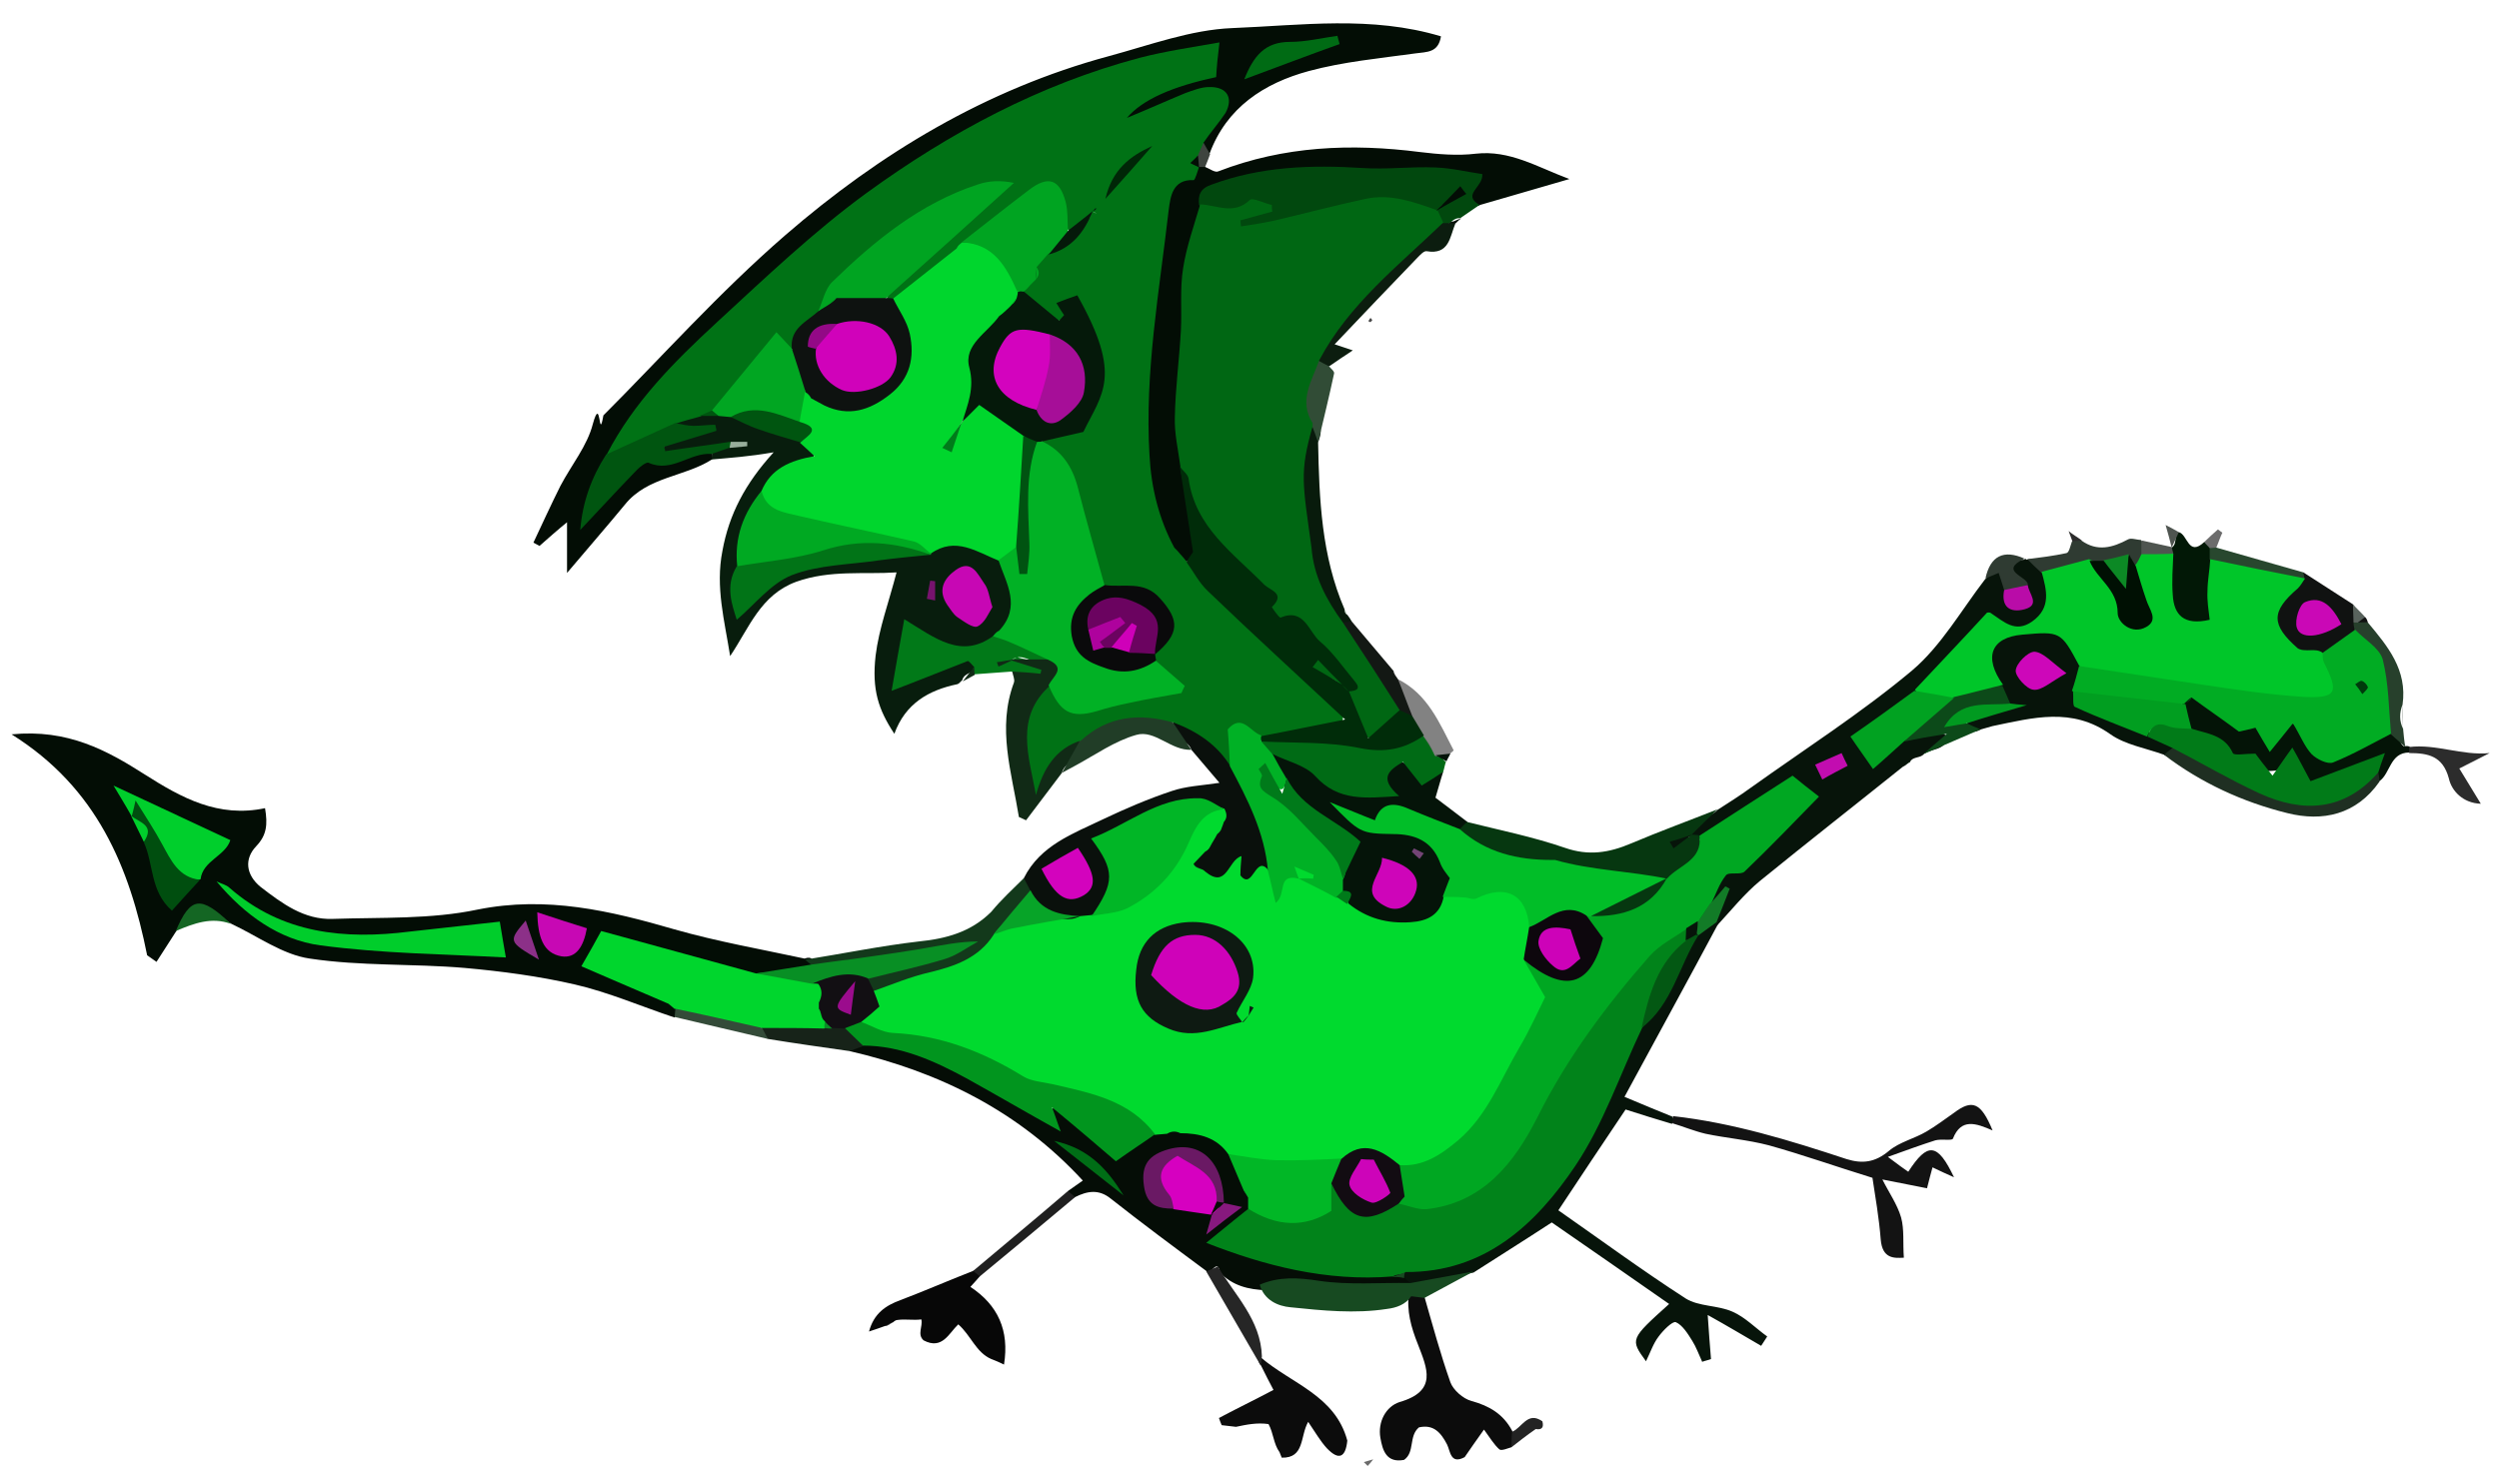 <?xml version="1.0" encoding="utf-8"?>
<!-- Generator: Adobe Illustrator 19.0.0, SVG Export Plug-In . SVG Version: 6.00 Build 0)  -->
<svg version="1.0" id="Layer_1" xmlns="http://www.w3.org/2000/svg" xmlns:xlink="http://www.w3.org/1999/xlink" x="0px" y="0px"
	 viewBox="0 0 453.5 269.3" style="enable-background:new 0 0 453.5 269.3;" xml:space="preserve">
<style type="text/css">
	.st0{fill:#030D05;}
	.st1{fill:#081D0D;}
	.st2{fill:#07140A;}
	.st3{fill:#050D06;}
	.st4{fill:#051409;}
	.st5{fill:#01480E;}
	.st6{fill:#0A100C;}
	.st7{fill:#131313;}
	.st8{fill:#063710;}
	.st9{fill:#006B15;}
	.st10{fill:#0C0C0C;}
	.st11{fill:#017918;}
	.st12{fill:#070707;}
	.st13{fill:#112A16;}
	.st14{fill:#041407;}
	.st15{fill:#13391B;}
	.st16{fill:#174A21;}
	.st17{fill:#081B0C;}
	.st18{fill:#101211;}
	.st19{fill:#021806;}
	.st20{fill:#213D27;}
	.st21{fill:#1F2F22;}
	.st22{fill:#0C1D0F;}
	.st23{fill:#0C4A19;}
	.st24{fill:#2C2C2C;}
	.st25{fill:#172319;}
	.st26{fill:#2F3B32;}
	.st27{fill:#27402C;}
	.st28{fill:#314C36;}
	.st29{fill:#828282;}
	.st30{fill:#202020;}
	.st31{fill:#344B39;}
	.st32{fill:#262626;}
	.st33{fill:#131814;}
	.st34{fill:#28472E;}
	.st35{fill:#146623;}
	.st36{fill:#232323;}
	.st37{fill:#4F5550;}
	.st38{fill:#3E443F;}
	.st39{fill:#6C6C6C;}
	.st40{fill:#59635D;}
	.st41{fill:#006713;}
	.st42{fill:#474747;}
	.st43{fill:#C1C1C1;}
	.st44{fill:#00D62D;}
	.st45{fill:#00CD2B;}
	.st46{fill:#00CF2C;}
	.st47{fill:#088F24;}
	.st48{fill:#004E0F;}
	.st49{fill:#C708B4;}
	.st50{fill:#8C3088;}
	.st51{fill:#007215;}
	.st52{fill:#005510;}
	.st53{fill:#006B14;}
	.st54{fill:#01B125;}
	.st55{fill:#00A922;}
	.st56{fill:#01A622;}
	.st57{fill:#017417;}
	.st58{fill:#C707B4;}
	.st59{fill:#77136E;}
	.st60{fill:#98AF9C;}
	.st61{fill:#002C09;}
	.st62{fill:#00C629;}
	.st63{fill:#00A722;}
	.st64{fill:#01A221;}
	.st65{fill:#C20DB0;}
	.st66{fill:#B90CA8;}
	.st67{fill:#127B27;}
	.st68{fill:#00DA2E;}
	.st69{fill:#01831A;}
	.st70{fill:#01951E;}
	.st71{fill:#01B726;}
	.st72{fill:#D600C0;}
	.st73{fill:#6A1964;}
	.st74{fill:#006E16;}
	.st75{fill:#87197E;}
	.st76{fill:#035813;}
	.st77{fill:#01BE28;}
	.st78{fill:#00B125;}
	.st79{fill:#007A1A;}
	.st80{fill:#CE05B9;}
	.st81{fill:#734475;}
	.st82{fill:#01B626;}
	.st83{fill:#D303BD;}
	.st84{fill:#07A428;}
	.st85{fill:#01AC23;}
	.st86{fill:#017B18;}
	.st87{fill:#019E20;}
	.st88{fill:#CD07B9;}
	.st89{fill:#019A20;}
	.st90{fill:#6B6B6B;}
	.st91{fill:#120F13;}
	.st92{fill:#CA08B6;}
	.st93{fill:#001003;}
	.st94{fill:#0C8925;}
	.st95{fill:#05190A;}
	.st96{fill:#00A421;}
	.st97{fill:#0E1210;}
	.st98{fill:#0A0A0B;}
	.st99{fill:#002607;}
	.st100{fill:#005311;}
	.st101{fill:#007B1A;}
	.st102{fill:#0D070D;}
	.st103{fill:#120C12;}
	.st104{fill:#0E1A12;}
	.st105{fill:#003A0C;}
	.st106{fill:#9B0C8D;}
	.st107{fill:#D303BE;}
	.st108{fill:#A60E98;}
	.st109{fill:#D002BA;}
	.st110{fill:#930986;}
	.st111{fill:#6B0360;}
	.st112{fill:#AE029D;}
	.st113{fill:#CF00B9;}
	.st114{fill:#CD02B8;}
	.st115{fill:#CD04B9;}
	.st116{fill:#CF02B9;}
</style>
<g>
	<path class="st0" d="M122.4,184.7c-6-2-12-4.6-18.1-6c-6.5-1.5-13.3-2.4-20-3c-9.4-0.8-18.8-0.3-28.1-1.7
		c-4.9-0.7-9.5-4.1-14.2-6.3c-3.7-2.4-7.2-2.8-10,1.3c-1.2,1.9-2.4,3.7-3.6,5.6c-0.6-0.4-1.1-0.8-1.7-1.2
		c-3.2-16-9.1-30.4-24.6-40.1c10.2-1,17.3,2.9,24.2,7.3c6.6,4.2,13.3,7.9,21.8,6.1c0.5,3,0.3,4.9-1.6,6.9c-2.2,2.3-1.9,5.2,0.8,7.4
		c3.9,3,7.9,6,13.1,5.8c8.8-0.3,17.8,0.1,26.3-1.7c12.5-2.5,24,0.2,35.7,3.6c7.7,2.2,15.7,3.6,23.6,5.3c1.4-0.5,1.6,0.3,1.6,1.4
		c-2.8,2.4-6.5,0.9-9.6,1.9c-7.7,0.3-14.7-2.6-21.8-5c-2.7-0.9-5.7-2.7-7.7,1.5c2.9,4.8,8.9,3.9,12.6,6.9c0.4,0.3,0.8,0.7,1.2,1.1
		c0.3,0.4,0.6,0.9,0.7,1.4C122.9,183.8,122.7,184.3,122.4,184.7z"/>
	<path class="st0" d="M129.2,83.4c-5,3.2-11.7,3.1-15.8,8.2c-3.3,4-6.7,7.9-10.5,12.4c0-3.4,0-6.4,0-9.2c-1.6,1.3-3.3,2.8-5,4.3
		c-0.4-0.2-0.7-0.4-1.1-0.6c1.6-3.4,3.2-6.9,4.9-10.3c2-3.8,4.9-7.3,5.9-11.3c1.5-5.4,1,3.6,1.9-1.5c10.3-10.3,21-22.3,33-32.7
		c17.2-14.9,36.5-26.5,58.7-32.5c7.4-2,14.9-4.8,22.4-5.1c12.6-0.5,25.3-2.3,37.9,1.5c-0.5,3-2.5,2.8-4.7,3.1
		c-6.5,0.9-13,1.5-19.3,3.2c-8.1,2.2-14.9,6.6-18,15c-1.7,0.1-1.7-1.1-1.8-2.2c0.2-2.7,3-4.4,2.8-7.6c-6-2.2-10.5,4.3-16.6,3.4
		c0.3-4.9,4.6-4.9,7.3-6.6c2.7-1.6,7-0.5,8.6-6.1c-47.1,10-81.1,37.4-108.9,74c-2.3,3.1-2,7.3-3.5,8.9c4-7.3,11.7-10.6,21.5-9.8
		c0.3,0.3,0.4,0.6,0.4,0.9C129.4,83.3,129.3,83.4,129.2,83.4z"/>
	<path class="st1" d="M129.2,83.4c0-0.4,0-0.7,0-1.1c-0.1-2.5,1.8-1.3,2.9-1.6c0.8,0.2,1.8-0.5,2.6,0.6c-0.7-1.1-1.7-0.4-2.4-0.6
		c-4.1-0.4-7.7,2.7-12,1.9c-0.1-3.8,3-3.2,5-4.1c-1.5,0-3.1,0.4-3.1-1.9c1-1.8,2.6-2.2,4.4-2.4c1.2-0.1,2.4-0.1,3.6,0
		c0.9,0.1,1.7,0.3,2.6,0.5c4,2.2,8.9,1.9,12.9,4.2c2.9,2.5,3,4.6-0.9,6.2c-2.3,0.9-4.3,2.3-5.6,4.5c-2.6,4-4.1,8.3-4.5,13.1
		c-0.5,2.2-0.9,4.4-0.2,7.2c6.6-8,15.5-9.8,25-9.7c2.6,0,5.3,0.3,7.9-0.4c0.5-0.3,1-0.5,1.5-0.7c5.1-3.2,9.2-0.6,13.2,2.3
		c3,4.3,4.2,8.7,0.5,13.2c-0.4,0.4-0.8,0.8-1.3,1.1c-0.2,0.2-0.4,0.3-0.7,0.5c-5.2,2.8-5.2,2.8-14.7-0.4c-1.5,0.6-1.4,2.1-1.7,3.3
		c-0.3,1.1-0.6,2.2-0.4,4.2c3.3-2.2,6.6-3.8,10.2-4.3c1.7-0.2,3.9-1,3.6,2.1c-0.8,1.1-2.6,0.9-3,2.4c-0.3,0.2-0.5,0.6-0.9,0.7
		c-5.2,1.1-9.4,3.5-11.4,9c-2.9-4.4-4.1-8-3.4-14.2c0.6-4.9,2.4-9.7,3.8-15.1c-5.9,0.4-12-0.5-18.2,1.7c-6.5,2.4-8.5,8.3-12,13.5
		c-1-6.4-2.7-12.5-1.4-19.1c1.2-6.6,4.1-12.2,9.3-17.9C135.8,82.9,132.5,83.1,129.2,83.4z"/>
	<path class="st0" d="M218.7,30.3c0.8,0.3,1.8,1.1,2.4,0.8c11.9-4.6,24.1-5.1,36.6-3.5c3.3,0.4,6.8,0.7,10.1,0.3
		c6.2-0.7,11.1,2.4,17,4.6c-5.9,1.7-11,3.2-16.2,4.7c-0.5,0.3-1.4,0.3-1.4-0.1c-0.2-5.9-4.5-5.4-8.3-5.2c-11,0.4-22.1-1.3-32.9,1.4
		c-2.8,0.7-6.1,0.7-7.2,4.3c-4.1,7.7-1.5,16.2-3,24.3c-1.4,7.2-1.3,14.5-0.5,21.7c-0.4,4.3,0.4,8.5,2.1,12.4c1.1,2.6,1,4.7-2,5.9
		c-0.9,0.2-1.6-0.2-2.3-0.7c-0.7-0.5-1.3-1.2-1.8-1.9c-5.7-10.5-4.7-21.9-4.1-33.2c0.5-8.8,1.7-17.6,3.1-26.3
		c0.7-4.3,1.8-8.1,6.6-9.5C217.6,30.1,218.1,30.1,218.7,30.3z"/>
	<path class="st2" d="M311.7,147c2-1.3,4.1-2.6,6-4c9.8-7,20.1-13.6,29.3-21.3c5.3-4.5,8.9-10.9,13.2-16.5c3.5-3.9,3.6-0.1,4.6,2
		c0.4,0.6,0.7,1.5,1.4,1.2c0.9-0.3,0.3-1.2,0.1-1.8c-2.6-4.4-2.5-4.8,1-5c0.2-0.2,0.3-0.2,0.5,0c1.8-0.5,2.5,0.9,3.4,1.9
		c2.9,8.6,0.2,12-8.7,10.6c-2.1-0.3-3.1,0.6-4.2,2c-3,3.6-6.5,6.8-9.8,10.1c-2.6,1.8-5,3.9-7.5,5.8c-1.3,1-3.3,1.9-1.7,3.9
		c1.5,1.9,3,0.2,4.3-0.7c0.8-0.5,1.5-1.1,2.3-1.5c2.5-0.8,4.9-2.2,7.5,0c-0.3,2.8-3.2,2-4.5,3.4l0,0c-0.7,0.5-1.8,0.3-2.3,1.2l0.1,0
		c-0.5,0.2-0.9,0.7-1.4,0.9c-8.6,6.9-17.3,13.7-25.9,20.7c-2.8,2.3-5.2,5.3-7.7,8c-0.5-0.2-0.8-0.6-0.9-1.1c-0.4-1,2-2.7-0.9-3
		c-1.3-2.9,0.4-5,2.6-6c6.3-2.7,9.7-8.4,15.1-12.2c-2.3-3.7-4.3-1.7-6.4-0.7c-4.4,2.4-7.9,6.4-13.1,7.5c-0.3-0.1-0.5-0.1-0.8-0.2
		c-0.2-0.2-0.4-0.3-0.7-0.5C306.8,148.3,310.2,148.7,311.7,147z"/>
	<path class="st3" d="M218.9,230.7c-5.8-4.3-11.6-8.6-17.3-13.1c-2.2-1.8-4.3-1.4-6.5-0.3c-1.2,0.5-1.4-0.2-1.3-1.1
		c0.9-0.6,1.8-1.3,2.7-1.9c-11.5-12.5-25.9-19.7-42.3-23.5c0-1.5,1.2-1.7,2.2-2c6.9-0.4,12.9,2.2,18.8,5.3c3.8,2,7.6,4.2,11.3,6.4
		c1.4,0.8,2.6,2.4,4.7,0.6c1.4-1.2,3.3,0.5,4.3,1.8c4,5.4,8.6,6,14,2.1c0.8-0.3,1.6-0.4,2.4-0.5c0.9-0.1,1.7-0.1,2.6-0.1
		c3.7-0.2,6.9,0.9,9.1,4.1c1.4,2.1,2.3,4.4,3.2,6.8c0.3,0.8,0.5,1.6,0.7,2.4c0.1,0.8,0,1.7-0.3,2.4c-0.9,2.1-2.4,3.8-5.1,5
		c10,4.5,20.2,5.5,30.6,5.4c0.9,0.1,1.7,0.3,2.5,0.7c0.8,0.6,1.3,1.2,0.6,2.2c-5.3,2.1-10.7,1.6-16,0.7c-3.4-0.6-6.7-0.7-10,0.1
		c-3.2-0.1-6.1-0.8-8.4-3.2C220.9,228.1,219.6,231.9,218.9,230.7z"/>
	<path class="st2" d="M256,233c-0.4-0.4-0.8-0.7-1.2-1.1c-0.3-0.5-0.2-1,0.2-1.5c0.6-0.4,1.3-0.8,2.1-0.9
		c17-2.5,26.2-14.2,32.9-28.4c2.3-4.9,4.7-9.8,7-14.7c4.8-4.8,6.3-11.7,10.4-16.9c1.1-1.2,2-2.7,4.1-2.1l0.3,0.3
		c-5.5,10.3-11.1,20.5-17,31.4c3.3,1.4,6,2.5,8.7,3.6c0.3,0.5,0.3,0.9-0.1,1.3c-2.7-0.8-5.3-1.6-8.4-2.6
		c-4.1,6.1-8.3,12.4-12.2,18.3c7.6,5.3,15.2,10.9,23.1,16c2.4,1.5,5.8,1.2,8.5,2.4c2.3,1,4.2,3,6.3,4.5c-0.4,0.6-0.7,1.1-1.1,1.7
		c-3.1-1.8-6.1-3.6-9.7-5.6c0.2,3.1,0.4,5.5,0.6,8c-0.5,0.2-1.1,0.3-1.6,0.5c-0.6-1.3-1.1-2.7-1.8-3.8c-0.8-1.3-1.8-2.9-3-3.4
		c-0.6-0.2-2.3,1.5-3.1,2.6c-1,1.3-1.5,2.9-2.3,4.5c-2.9-4-2.9-4,4.2-10.4c-7.3-5.1-14.5-10.1-21.3-14.8c-5.2,3.4-9.7,6.2-14.2,9.1
		C263.6,231.7,260.3,234.9,256,233z"/>
	<path class="st4" d="M261.9,140.1c-0.5,1.5-0.9,3.1-1.4,4.7c1.9,1.4,3.8,2.9,5.8,4.4c0.4,1-0.2,1.5-1,1.9c-1.7,0.5-3.3-0.1-4.9-0.7
		c-3.6-1.2-6.9-4.2-10.9-0.7c-1,0.8-2.4-0.4-3.6-1.1c2.1,2.3,4.9,1.5,7.5,1.6c7.9,0.4,12,6.5,9.5,13.9c-4.1,6-10.2,6.5-18,1.5
		c-0.8-1.2-0.6-2.9-1.8-4c-0.3-0.7-0.3-1.5-0.2-2.3c2.5-4.8,1.2-8-3.7-10.2c-3.2-1.4-4.8-4.5-6.7-7.3c-1-1.6-2.2-3.2-1.9-5.2
		c4.3-2.6,6.4,1.5,8.9,3.3c3.4,2.4,6.7,4.1,10.9,3.3c1.3-5.5,1.8-5.9,7-3.8C259,140,260.5,139.4,261.9,140.1z"/>
	<path class="st5" d="M217.6,37.2c-0.2-1.8,0.2-3,2.3-3.7c8.9-3.3,18.1-3.6,27.4-3c4.4,0.3,8.8-0.3,13.2-0.1
		c2.9,0.1,5.7,0.8,8.5,1.2c0.2,2.4-3.8,3.7-0.5,5.6c-1.2,0.8-2.3,1.6-3.5,2.4c-1.1-0.1-1.7,0.8-2.4,1.3c-0.5,0.1-1,0.1-1.4-0.2
		c-0.7-0.7-1.4-1.5-0.6-2.6c0.6-0.4,1.1-0.8,1.8-1.2c-1.1,0.5-1.8,1.5-2.9,1.9c-9.1-2.9-17.7-0.2-26.4,1.9c-2.2,0.5-4.3,1.3-6.6,1.4
		c-1.2,0.1-2.4-0.2-2.6-1.6c-0.2-1.4,0.8-2,1.9-2.5C222.9,39.5,220.1,39.8,217.6,37.2z"/>
	<path class="st6" d="M185.8,159.4c3-6,9-8.1,14.4-10.7c4-1.9,8.2-3.7,12.4-5.1c2.6-0.9,5.4-1,8.7-1.5c-1.8-2.1-3.4-4-5.1-6
		c-0.6-2-4.3-2.1-3.2-5.2c5.5-0.2,8.4,3.2,11,7.4c3.4,5.5,5.9,11.3,7.3,17.6c0.3,1.2,0.4,2.2-0.8,2.9c-4,1.9-8.1,0.7-12.2,0.8
		c-0.8-0.6-1.5-1.3-2.1-2.1c-0.6-1.4,0.3-2.2,1.2-3.1c0.5-0.4,1-0.9,1.5-1.4c0.4-0.5,0.8-1.1,1.2-1.6c0.4-0.5,0.7-1,1-1.5
		c0.1-0.3,0.3-0.7,0.4-1.1c0.1-0.6-0.1-1.1-0.5-1.5c-0.4-0.3-0.7-0.5-1.1-0.7c-7.4-2.3-12.2,3.8-18.9,4.8c1.8,6.1,2.9,11.4-2.5,15.4
		c-0.8,0.4-1.6,0.6-2.4,0.6c-4.1,0.2-7.5-1.2-9.7-4.8C185.6,161.7,185.3,160.6,185.8,159.4z"/>
	<path class="st7" d="M303.5,203.9c0-0.4,0.1-0.9,0.1-1.3c10.8,1.2,21.2,4.4,31.5,7.8c2.9,0.9,5.2,0.6,7.7-1.5
		c1.9-1.6,4.6-2.2,6.8-3.5c1.7-1,3.3-2.2,5-3.4c3.3-2.5,4.9-1.9,7,3.2c-3-1.3-5.7-2.3-7.2,1.5c-0.2,0.4-2.1,0-3.2,0.3
		c-2.5,0.8-5,1.7-8.6,3c2,1.5,2.8,2.1,3.7,2.7c3.5-5.4,5.3-5.3,8.3,1c-1.2-0.5-2.4-1.1-3.9-1.8c-0.3,1.1-0.6,2.2-1,3.8
		c-2.5-0.5-5-1-8.1-1.6c1.2,2.4,2.7,4.5,3.4,6.9c0.6,2.2,0.3,4.6,0.5,7.3c-1.8,0.1-3.9,0.2-4.2-3.3c-0.3-3.9-1-7.9-1.5-11.2
		c-6.8-2.1-12.7-4.2-18.8-5.9c-3.8-1-7.7-1.3-11.5-2.1C307.4,205.3,305.5,204.5,303.5,203.9z"/>
	<path class="st2" d="M392.7,137c-3.3-1.2-7-1.8-9.7-3.7c-7-5-14.1-3-21.4-1.5c-0.7,0.2-1.4,0.4-2.1,0.6c-1.1,0.6-2.1,0.7-2.8-0.6
		c1.5-3.1,4.4-3.2,7.2-3.6c0.2,0,0.4,0.2,0.5,0.1c0.5-0.5-0.2-0.4-0.3-0.7c-0.7-1.1-1.5-2-2.3-3c-2.2-3.3-2.3-6.5,0.9-9
		c2.8-2.2,10.9-1.6,13.2,0.7c1.1,1.1,1.8,2.4,2.3,3.9c0.5,1.7,0.1,3.4-0.4,5.1c-0.1,1-0.3,1.9,1,2.3c4,1.2,7.4,3.8,11.3,5.3
		c1.7,0.9,3.7,1.4,4.6,3.4C394.2,137,393.7,137.5,392.7,137z"/>
	<path class="st8" d="M264.9,150.5c0.4-0.4,0.9-0.9,1.3-1.3c6,1.5,12,2.7,17.8,4.7c4.3,1.5,8,0.9,12-0.8c5.2-2.2,10.4-4.1,15.7-6.2
		c-1.6,1.5-3.1,3-4.7,4.6c-0.3,0.3-0.6,0.4-0.7,0.5c0.1,0,0.4-0.2,0.7-0.5c0.4,0,0.9,0.1,1.3,0.1c1.3,4.1-0.7,6.6-6.6,8.3
		c-8.9,1-17.3-2.3-26-3C271.5,156.6,266.8,155.6,264.9,150.5z"/>
	<path class="st9" d="M261.9,140.1c-1.2,0.8-2.4,1.6-3.9,2.5c-1.2-1.5-2.2-2.8-3.4-4.3c-2.5,1.5-4.5,2.9-0.7,6.2
		c-6.1,0.4-11,1-15.2-3.6c-1.8-2-5.1-2.7-7.7-4c-1.7,0-2.7-0.7-2.1-2.6c2.6-1.8,5.4-0.4,8.1-0.4c6.5,0,13.2,2.4,19.6-1
		c0.5-0.1,1-0.1,1.5,0.1c1.1,0.6,1.7,1.7,2.4,2.7c0.3,0.3,0.5,0.7,0.7,1.1c0.4,0.5,0.6,1.1,1.2,1.5
		C262.2,138.8,262.1,139.5,261.9,140.1z"/>
	<path class="st10" d="M274.3,262.7c-0.7,0.2-1.8,0.7-2.2,0.4c-1-0.9-1.7-2.1-2.8-3.6c-1.4,2-2.5,3.5-3.5,5
		c-2.6,1.4-2.6-1.1-3.2-2.3c-1.1-2.1-2.4-3.7-5.1-3.1c-1.9,1.6-0.7,4.5-2.7,5.9c-3.2,0.6-3.9-1.7-4.3-4c-0.5-2.9,1-5.7,3.5-6.5
		c6.9-2,5-6.1,3.3-10.5c-1.2-3-2.1-6.1-1.6-9.4c1.4-1.4,2.6-2,2.8,0.8c1.5,5.2,2.9,10.4,4.7,15.5c0.5,1.4,2.3,3,3.8,3.4
		c3.3,0.9,5.8,2.4,7.4,5.4C274.9,260.8,274.8,261.8,274.3,262.7z"/>
	<path class="st11" d="M176.8,121.1c-0.4-0.4-1-1.2-1.2-1.1c-4.4,1.7-8.8,3.5-13.8,5.4c0.7-4,1.4-8.1,2.3-13
		c5.7,3.5,10.4,7.3,16.2,3c4.1-0.2,8.4-0.8,10.3,4.2c-2.3,2.2-4.6-1.5-6.9,0.1c-0.5,0.6-1.4,0.6-2,0.9c1-0.3,2-0.9,2.9-1.3
		c1.8,0.6,4.1,0.4,5.1,2.9c-2.2,2.5-4.1,1-6.1-0.3c-2.3,0.2-4.5,0.3-6.8,0.5C176.3,122,176.3,121.6,176.8,121.1z"/>
	<path class="st12" d="M162.9,239.6c-0.3,0-0.6,0.2-0.8,0.4c-0.5,0.2-0.9,0.7-1.5,0.7c-0.8,0.3-1.7,0.6-2.9,1c0.9-3.3,3-4.7,5.7-5.7
		c4.5-1.7,8.8-3.6,13.2-5.3c1.2-0.6,1.3,0,1.2,1c-0.5,0.6-1,1.1-1.7,1.9c5,3.3,7.1,7.9,6.1,14.1c-0.8-0.4-1.5-0.7-2.3-1
		c-2.8-1.2-3.7-4.3-6-6.3c-1.7,1.6-2.9,4.7-6.3,2.9l0,0c-1.2-1.1-0.1-2.5-0.4-3.8C165.8,239.7,164.3,239.4,162.9,239.6z"/>
	<path class="st13" d="M183.5,119.7c2.3,0,4.6,0,6.9,0c4.6,1.2,1.7,3.4,0.7,5.3c-3.9,4.4-4,9.6-3,14.8c2.1-2.1,3.1-6.5,7.9-5.5
		c1.2,3.3-2.8,3.7-3.3,6c-2.2,2.9-4.3,5.7-6.5,8.6c-0.4-0.2-0.9-0.4-1.3-0.6c-1.3-8.1-4-16.1-0.9-24.4c0.2-0.6-0.2-1.3-0.3-2
		c1.7,0.1,3.4,0.2,5.1,0.4c0.1-0.2,0.1-0.5,0.2-0.7c-1.8-0.6-3.6-1.1-5.4-1.7L183.5,119.7z"/>
	<path class="st14" d="M436.3,135.5c0.3-0.1,0.6-0.1,0.9,0c0.3,0.2,0.4,0.5,0.3,0.7c-0.1,0.2-0.2,0.4-0.3,0.4
		c-3.5,0-3.4,3.8-5.4,5.2c-0.4-0.3-0.8-0.6-1-1.1c-1.9-2.6-3.7-0.3-5.5,0.2c-3,0.9-6,2.8-8.5-0.9c-0.3-0.5-0.8-1-1.4-0.8
		c-5.9,2.4-9.8-1.5-14.1-4.3c-1.2-0.8-2.8-1-3.9-2.2c-1.1-1.3-1.4-2.9-1.5-4.6c0.1-0.6,0.3-1,0.7-1.5c0.4-0.4,0.9-0.6,1.4-0.7
		c3.6,1,6.4,3.7,9.9,5c2.2,0.8,4.2,3,7.1,0.8c1.3-1,3,0.3,3.7,1.7c2.1,4.2,5,3.4,8.4,1.9c2.2-1,4.1-2.6,6.7-2.8
		C435.6,132.8,435.2,135,436.3,135.5z"/>
	<path class="st15" d="M185.8,159.4c0.4,0.8,0.8,1.5,1.2,2.3c-1.3,3.5-5.1,5.4-6.1,9.1c-2.1,3.7-5.5,5.5-9.4,6.4
		c-4.4,1-8.6,2.3-13,3.1c-1.4-0.5-1.6-1.5-1.2-2.7c4.4-4.3,10.5-3,15.7-4.9c0.8,0.1-0.2-0.8,0.1-0.1c0.1,0.2-0.1,0.3-0.4,0.3
		c-5.9,1-11.8,1.7-17.5,3.4c-2.6,0.8-5.5,1.5-7.8-1c-0.4-0.4-0.9-0.7-1.3-1.1c6.9-1.1,13.7-2.5,20.6-3.3c5-0.5,9.5-1.7,13.2-5.4
		C181.7,163.3,183.8,161.4,185.8,159.4z"/>
	<path class="st10" d="M244.5,261.5c-0.3,3-1.5,3.7-3.7,1.4c-1.2-1.3-2.1-2.9-3.4-4.8c-1.5,2.6-0.6,6.6-4.8,6.5
		c-0.1-0.3-0.3-0.7-0.4-1c-1.1-1.5-1.1-3.5-2-5.1c-2.1-0.3-4,0.1-5.9,0.5c-0.9-0.1-1.7-0.2-2.6-0.3c-0.2-0.4-0.3-0.8-0.5-1.3
		c3.2-1.7,6.5-3.3,9.9-5.1c-0.7-1.3-1.5-2.9-2.3-4.5c-0.3-0.3-0.4-0.6-0.3-0.9c0.1-0.3,0.2-0.5,0.3-0.5
		C234.4,251.2,242.3,253.3,244.5,261.5z"/>
	<path class="st16" d="M258.5,235.6c-0.8-0.1-1.6-0.2-2.4-0.3c-1,1.5-2.7,2.1-4.4,2.3c-5.8,0.9-11.7,0.3-17.5-0.3
		c-2.3-0.2-4.8-1.3-5.6-4.1c3.5-1.5,7-1.3,10.8-0.7c5.4,0.8,11,0.3,16.6,0.4c3.8-0.7,7.6-1.4,11.4-2.1
		C264.4,232.4,261.5,234,258.5,235.6z"/>
	<path class="st17" d="M244.5,111.6c0.3,0.4,0.6,0.8,0.8,1.2c-0.4,0.5-0.8,0.7-1.4,0.8c-4.8-2-5.7-6.8-6.9-10.9
		c-1.9-6.5-2.1-13.3-2.5-20c-0.2-2.8,1.7-4.8,4-6.2c1.7,1,1.2,2.4,0.7,3.8c0.2,10.3,0.6,20.6,4.8,30.3
		C244,111,244.1,111.4,244.5,111.6z"/>
	<path class="st18" d="M418,103.9c3,1.9,6,3.9,9,5.8c0.5,1.1,0.6,2.3,0.8,3.5c0.1,0.5,0,1,0,1.5c-0.8,2.8-2.5,4.5-5.4,4.8
		c-0.5,0-1-0.1-1.5-0.2c-1.5-0.4-3.1-0.5-4.6-0.9c-5.7-4.5-5.4-8,1-13.2C417.4,104.6,417.7,104.2,418,103.9z"/>
	<path class="st19" d="M395.4,96.6c1.6,0.4,1.7,4.5,4.6,1.8c1.1-0.2,1.5,0.5,1.7,1.4c0.3,0.9,0.3,1.8,0.2,2.7
		c-0.3,2.1,0.1,4.1,0.3,6.2c0.2,2.3,0.1,4.8-2.9,5.3c-2.8,0.5-4.7-1-5.8-3.5c-1.3-3.1-0.6-6.3-0.2-9.4c0.2-0.6,0.4-1.2,0.8-1.7l0,0
		C395.2,98.7,394.4,97.2,395.4,96.6z"/>
	<path class="st20" d="M192.7,140.3c1.1-2,2.2-3.9,3.3-5.9c3-5.9,12.7-7.7,16.9-3.2c1.1,1.6,2.2,3.3,3.3,4.9
		c-3.7,0.2-6.6-3.7-10-2.7c-3.9,1.1-7.4,3.6-11.1,5.6C194.3,139.4,193.5,139.9,192.7,140.3z"/>
	<path class="st21" d="M431.6,140.2c0.1,0.6,0.2,1.1,0.2,1.7c-4.2,6-10.3,7.3-16.7,5.7c-8.1-2-15.7-5.5-22.4-10.6
		c0.5-0.4,1-0.8,1.5-1.2c2.4-0.9,3.9,0.9,5.5,1.9c3.8,2.4,7.9,4.2,12.2,5.6c5.9,1.9,11.7,2.8,16.7-2.3
		C429.3,140.2,430.3,139.7,431.6,140.2z"/>
	<path class="st22" d="M261.6,40.5c0.5,0,0.9,0,1.4,0c0.4-0.4,0.8-0.4,1.1,0.1c-1,2.4-1.1,5.7-5.2,5c-0.5-0.1-1.2,0.7-1.7,1.2
		c-4.9,5.1-9.8,10.2-15,15.7c1.5,0.5,2.4,0.8,3.3,1.1c-1.5,1-2.9,1.9-4.3,2.9c-1.3,0.4-2.1-0.3-2.5-1.4c0.8-3.8,3-6.8,5.6-9.5
		c4.1-4.3,8.4-8.5,12.7-12.7C258.2,41.6,259.4,40,261.6,40.5z"/>
	<path class="st23" d="M356.9,131.3c0.8,0.4,1.6,0.7,2.5,1.1c-3.5,1.5-6.9,3-10.4,4.5c1.2-1,2.4-2.1,4.3-3.7
		c-3.1,0.5-5.4,0.9-7.7,1.4c2.5-3.5,4.6-7.3,8.9-8.9c2.8-1.6,5.8-1.5,8.9-1.2c0.5,1.1,0.9,2.1,1.4,3.2c-3.4,2-8,0.6-10.4,3.5
		C354.8,130.3,355.7,130.2,356.9,131.3z"/>
	<path class="st24" d="M437.2,136.7c0-0.4,0-0.7,0-1.1c4.9-0.6,9.6,1.6,14.6,1.1c-1.8,0.9-3.7,1.9-5.5,2.8c1.2,2,2.4,3.9,3.9,6.4
		c-3.2-0.1-5.3-2.3-5.8-4.6C443.3,137.2,440.6,136.7,437.2,136.7z"/>
	<path class="st25" d="M156.6,189.9c-0.8,0.3-1.6,0.6-2.4,0.9c-4.9-0.7-9.9-1.4-14.8-2.2c-1.2-0.7-2.1-1.4-0.6-2.7
		c3.2-1.4,6.6-0.7,9.9-0.8c0.6,0,1.2,0,1.8,0.1c0.9,0.1,1.8,0.3,2.6,0.5C154.9,186.7,157.5,186.8,156.6,189.9z"/>
	<path class="st26" d="M370.5,104c-0.9-0.8-1.8-1.7-2.6-2.5c2.4-0.3,4.8-0.6,7.1-1.1c0.5-0.1,0.7-1.3,1-2.1c0.5-0.5,1.1-0.5,1.7-0.2
		c2.9,2.1,5.7,1.3,8.5-0.2c0.6-0.3,1.5,0.1,2.3,0.1c0.5,0.7,0.9,1.4,0.9,2.3c-0.1,1.1-0.4,2.2-1.6,2.6c-1.7,0.7-0.2-2.7-2.2-1.7
		c-1.4,0.5-2.9,0.8-4.3,1.2c-0.8,0.2-1.5,0.4-2.3,0.4C376.3,102.9,373.6,105,370.5,104z"/>
	<path class="st27" d="M427.3,114.4c-0.1-0.5-0.2-1-0.2-1.4c0.4-0.3,0.8-0.5,1.3-0.6c0.5,0.1,0.9,0.3,1.3,0.6
		c3.6,4.3,7.2,8.6,6.3,14.9c-0.6,1.5-0.6,3,0.1,4.4c0.1,1.1,0.2,2.2,0.4,3.3c-0.8-0.7-1.7-1.5-2.5-2.2c-2.2-3-1.9-6.7-2.6-10
		C430.4,119.9,429.1,117.2,427.3,114.4z"/>
	<path class="st28" d="M239.1,65.4c0.7,0.4,1.4,0.7,2.1,1.1c0.3,0.4,1,0.9,0.9,1.3c-0.9,4.2-1.9,8.3-2.9,12.5
		c-0.4-1.2-0.8-2.3-1.3-3.5C234.2,73.3,234.6,69.7,239.1,65.4z"/>
	<path class="st29" d="M253.7,123.3c5.4,2.7,7.5,7.9,10.1,12.9c0,0.1-0.5,0.4-0.7,0.7c-0.8,0.8-1.7,0.6-2.7,0.3l-0.1-0.2
		c-0.6-1.3-1.3-2.4-2.1-3.5l0,0c-1.1-1.1-2.4-2.1-3.3-3.5C254,127.8,251.8,126,253.7,123.3z"/>
	<path class="st30" d="M177.8,231.7c-0.4-0.3-0.8-0.7-1.2-1c5.7-4.8,11.5-9.6,17.2-14.5c0.4,0.4,0.9,0.7,1.3,1.1
		C189.4,222.1,183.6,226.9,177.8,231.7z"/>
	<path class="st31" d="M138.3,186.6c0.4,0.7,0.7,1.4,1.1,2c-5.7-1.3-11.4-2.7-17-4c0.1-0.5,0.1-1.1,0.2-1.6
		C128.4,181.7,133.5,183.5,138.3,186.6z"/>
	<path class="st32" d="M229,246.2c-0.1,0.6-0.1,1.1-0.2,1.7c-3.3-5.7-6.6-11.4-9.9-17.1c0.7-0.3,1.4-0.6,2.1-0.9
		C224.1,235.1,228.8,239.6,229,246.2z"/>
	<path class="st33" d="M253.7,123.3c0.9,2.2,1.7,4.5,2.6,6.7c-1.2,0.7-2.1,0.1-3-0.6c-2.3-3.8-5.1-7.3-7.8-10.9
		c-1.2-1.6-2.9-3.1-1.8-5.5c0.5-0.1,1.1-0.1,1.6-0.2c2.5,3,5.1,6,7.6,9C253,122.5,253.4,122.8,253.7,123.3L253.7,123.3z"/>
	<path class="st34" d="M401,101.6c0-0.7,0-1.4,0-2.1c0.4-0.5,0.8-0.6,1.2-0.1c5.3,1.5,10.5,3,15.8,4.5c0.1,0.4,0.1,0.8,0.2,1.2
		C412,106.5,406.6,103.7,401,101.6z"/>
	<path class="st26" d="M363.7,107.1c-0.3-1-0.6-1.9-1-3.1c-0.8,0.3-1.6,0.7-2.4,1c0.9-4.1,3.3-5.3,7.1-3.6c-4.8,2.3,0.5,3.2,0.6,4.7
		C366.7,107.3,365.4,108.3,363.7,107.1z"/>
	<path class="st35" d="M31.9,169c2.7-6.3,4.5-6.5,10-1.3C38.4,166.4,35.2,167.6,31.9,169z"/>
	<path class="st36" d="M274.3,262.7c0-0.9,0-1.9,0.1-2.8c1.8-0.7,2.8-3.8,5.5-1.9c0.3,1.1-0.1,1.6-1.2,1.4
		C277.1,260.5,275.7,261.6,274.3,262.7z"/>
	<path class="st37" d="M388.6,100.6c0-0.8,0-1.7,0-2.5c1.8,0.4,3.7,0.8,5.5,1.2c0.1,0.4,0.2,0.8,0.3,1.2
		C392.5,102.3,390.6,102.1,388.6,100.6z"/>
	<path class="st38" d="M218.7,30.3c-0.4,0-0.8,0-1.2,0c-0.2-0.2-0.4-0.3-0.5-0.5c-0.4-0.7-0.5-1.4-0.4-2.1c0.2-1,0.5-2,1.8-1.8
		c0.4,0.7,0.8,1.4,1.2,2.1C219.3,28.8,219,29.6,218.7,30.3z"/>
	<path class="st39" d="M402.2,99.4c-0.4,0-0.8,0.1-1.2,0.1c-0.3-0.4-0.7-0.7-1-1.1c0.8-0.8,1.7-1.6,2.5-2.3c0.3,0.2,0.5,0.4,0.8,0.6
		C402.9,97.5,402.6,98.5,402.2,99.4z"/>
	<path class="st40" d="M427.9,113l-0.4,0l-0.4,0c0-1.1-0.1-2.2-0.1-3.3c0.7,0.8,1.5,1.5,2.2,2.3C428.9,112.5,428.4,112.8,427.9,113z
		"/>
	<path class="st37" d="M395.4,96.6c-0.4,0.9-0.9,1.9-1.3,2.8c-0.3-1.2-0.6-2.4-1.1-4.1C394,95.8,394.7,96.2,395.4,96.6z"/>
	<path class="st14" d="M436,132.2c0-1.5,0-2.9-0.1-4.4C435.9,129.3,436,130.8,436,132.2z"/>
	<path class="st13" d="M176.8,121.1c0,0.5,0,0.9,0.1,1.4c-0.7,0.4-1.5,0.8-2.2,1.2C175.4,122.8,176.1,121.9,176.8,121.1z"/>
	<path class="st4" d="M260.5,137.1c0.9-0.1,1.8-0.2,2.7-0.3c-0.2,0.5-0.5,0.9-0.7,1.4C261.8,137.8,261.1,137.4,260.5,137.1z"/>
	<path class="st24" d="M377.8,98.1c-0.6,0.1-1.2,0.1-1.7,0.2c-0.2-0.6-0.5-1.3-0.7-1.9C376.1,97,377,97.5,377.8,98.1z"/>
	<path class="st0" d="M264.1,40.6c-0.4-0.1-0.7-0.1-1.1-0.1c0.7-0.3,1.5-0.6,2.2-0.9C264.8,39.9,264.5,40.2,264.1,40.6z"/>
	<path class="st23" d="M346.7,138.1c0.8-0.4,1.5-0.8,2.3-1.2C348.2,137.3,347.5,137.7,346.7,138.1z"/>
	<path class="st29" d="M253.7,123.3c-0.3-0.5-0.5-0.9-0.8-1.4C253.2,122.3,253.4,122.8,253.7,123.3z"/>
	<path class="st18" d="M427.9,113c0.4-0.3,0.9-0.7,1.3-1c0.3,0.3,0.4,0.6,0.5,1C429.1,112.9,428.5,113,427.9,113z"/>
	<path class="st41" d="M244.5,111.6c-0.2-0.3-0.3-0.6-0.5-1C244.1,111,244.3,111.3,244.5,111.6z"/>
	<path class="st42" d="M248.7,58.5c-0.1-0.1-0.2-0.1-0.4-0.2c0.1-0.2,0.3-0.4,0.4-0.6c0.1,0.1,0.3,0.3,0.3,0.4
		C249.1,58.2,248.8,58.3,248.7,58.5z"/>
	<path class="st23" d="M345.4,139c0.5-0.3,0.9-0.6,1.4-0.9C346.3,138.3,345.9,138.7,345.4,139z"/>
	<path class="st43" d="M160.6,240.7c0.5-0.2,1-0.5,1.5-0.7C161.6,240.3,161.1,240.5,160.6,240.7z"/>
	<path class="st44" d="M138.3,186.6c-5.3-1.2-10.5-2.4-15.8-3.5l0,0.1c-0.4-0.3-0.8-0.7-1.2-1c-5.1-2.2-10.3-4.4-15.8-6.8
		c1.4-2.4,2.5-4.4,3.6-6.4c9.4,2.6,18.7,5.1,28.1,7.7c3.3-0.4,6.5,0.8,9.8,0.9c0.5,0.1,1,0.4,1.5,0.7c0.8,0.8,1.1,1.8,1.2,2.9
		c0.1,0.5,0.1,1,0.1,1.5c0.1,0.7,0.1,1.4,0.3,2.1c0,0.2,0.1,0.5,0.1,0.7c0,0.5-0.2,0.9-0.6,1.2C145.8,186.6,142.1,186.6,138.3,186.6
		z"/>
	<path class="st45" d="M90.7,167.3c0.4,2.4,0.7,4.3,1.1,6.5c-11-0.6-22.5-0.7-33.7-2.2c-7.4-1-13.7-5.5-18.8-11.6
		c0.8,0.4,1.8,0.6,2.4,1.2c9.5,8.3,20.8,9.4,32.7,7.9C79.9,168.5,85.3,167.9,90.7,167.3z"/>
	<path class="st46" d="M23.9,148.2c-1.1-2-2.3-3.9-3.3-5.6c7.1,3.3,14.1,6.6,21.2,9.9c-0.9,2.9-5,3.7-5.4,7.1
		c-4.8,1.3-6.3-2.3-7.7-5.5C27.5,151.6,26.7,149.1,23.9,148.2z"/>
	<path class="st47" d="M147.5,178.6c-3.4-0.6-6.9-1.3-10.3-1.9c3.3-0.5,6.7-1.1,10-1.6c3.4-0.5,6.9-0.9,10.3-1.4
		c3.5-0.5,7-1,10.4-1.6c3-0.5,6.1-1.2,9.6-1.2c-2,1.1-4,2.6-6.1,3.2c-4.6,1.4-9.3,2.4-14,3.6C154.2,179.1,150.8,178.4,147.5,178.6z"
		/>
	<path class="st48" d="M23.9,148.2c0.1-0.5,0.3-1,0.7-2.9c2,3.2,3.5,5.5,4.8,7.9c1.6,2.9,3,6.1,6.9,6.5c-1.6,1.7-3.2,3.5-5.1,5.6
		c-4-3.5-3.3-8.5-5.1-12.4C26.2,150.8,24.8,149.5,23.9,148.2L23.9,148.2z"/>
	<path class="st49" d="M97.5,165.6c3.3,1.1,6.1,2,9,2.9c-0.6,3.4-2,5.5-4.6,5.1C98.5,173,97.6,170,97.5,165.6z"/>
	<path class="st50" d="M97.8,174.2c-5.6-3.3-5.6-3.3-2.4-7.1C96.2,169.4,96.8,171.3,97.8,174.2z"/>
	<path class="st46" d="M23.8,148.1c1.5,1.2,4.4,1.7,2.3,4.7C25.3,151.2,24.6,149.7,23.8,148.1z"/>
	<path class="st31" d="M121.3,182.2c0.4,0.3,0.8,0.7,1.2,1C122.1,182.8,121.7,182.5,121.3,182.2z"/>
	<path class="st51" d="M218.4,25.9c-0.3,0.8-0.7,1.5-1,2.3c-0.5,0.8-0.8,1.5,0.2,2.2l0-0.1c-0.3,0.8-0.7,2.4-1,2.4
		c-3.9-0.2-4.2,3.2-4.5,5.3c-1.7,14.8-4.4,29.6-3.5,44.6c0.3,5.9,1.7,11.6,4.5,16.8c0.4,0.4,0.8,0.8,1.1,1.2
		c0.4,0.4,0.8,0.9,1.1,1.3c9,8.3,18.1,16.5,26.9,24.9c2.7,2.5,1.8,5.7-1.8,6c-3.7,0.3-7.4,1.4-11.2,1.2c-1.3,0.3-2.5-0.7-3.9-0.3
		c-1.6,1.4-0.1,4.1-2,5.4c-2.4-3.9-6-6.3-10.2-7.9c-6.2-1.8-12-1.3-16.9,3.2c-4.7,1.5-6.9,5.2-8.2,9.9c-1.3-7.1-3.9-14.1,2.6-19.9
		c3.5,3.6,7.4,4.3,12,2.4c3-1.3,6.4-1.3,9.6-2c0-2.5-2.5-3-2.9-4.8c0-0.3-0.1-0.5-0.1-0.8c0.1-0.3,0.1-0.5,0.2-0.8
		c3.6-6.1,2-9.6-4.9-10.7c-1.4-0.2-3-0.2-4.2-1.2c-1.8-3.4-2.5-7.1-3.6-10.6c-1.8-5.6-3.7-11-7.6-15.5c-0.1-1.4,0.9-1.9,2-2.3
		c2-0.8,4.8,0.5,6-2.9c1.3-4,2.8-7.8,1.3-12c-0.8-2.3-1.8-4.5-3.1-6.8c-3.9,3.7-6.8,1.3-9.7-1.4c-0.2-0.5-0.3-1-0.2-1.5
		c0.1-0.5,0.3-0.9,0.6-1.3c0.1-0.2,0.3-0.4,0.4-0.5c0.3-0.3,0.5-0.7,0.8-1c0.1-0.2,0.2-0.3,0.3-0.5c0.4-0.8,0.3-1.6,0.4-2.4
		c0.4-1.2,1.3-1.9,2.5-2.3c2.9-1.7,5.6-3.6,7.6-6.4c0.2-0.5,0.5-0.7,1-0.3c-0.4-0.4-0.7-0.3-0.9,0.2c-1.3,1.2-1.8,3.8-4.5,2.6
		c-2.6-8.3-2.6-8.3-9.6-3.1c-2.5,1.9-5.1,3.8-7.6,5.7c-0.4,0.3-0.8,0.7-1.1,1c-0.3,0.4-0.7,0.7-1.1,1.1c-4,2.8-6.4,7.8-11.9,8.6
		c-0.5-0.1-1-0.4-1.4-0.8c3.1-5.9,8.8-9.4,13.4-13.9c2-1.9,4.3-3.6,6.4-5.7c-3.2,0.3-6.1,1.5-8.9,2.9c-7.2,3.7-13.5,8.8-19.4,14.4
		c-1.4,1.3-2.3,2.9-2.8,4.8c-1.4,2.4-4,4-5.2,6.7c-4.8-0.1-7,3.7-9.9,6.4c-1.7,1.5-3,3.3-4.6,4.9c-0.8,0.7-2,0.4-2.8,1
		c-1.5,0.4-3,0.8-4.5,1.3c-3.3,3.5-7.8,5-12,6.9c-0.1,0-0.3-0.2-0.5-0.3c-0.2-0.2-0.2-0.6,0-1c4.9-9.5,12.3-16.9,20-24
		c8.8-8.1,17.6-16.5,27.2-23.5c15-10.9,31.4-19.7,49.5-24.5c4.6-1.2,9.4-1.9,14.5-2.8c-0.3,2.4-0.5,4.4-0.6,6.3
		c-8,1.7-13.4,4.1-16.2,7.4c3.9-1.6,7.2-3.1,10.6-4.5c1.4-0.5,2.9-1.1,4.3-1.1c3.2-0.1,4.5,1.9,3,4.7
		C221.2,22.3,219.7,24,218.4,25.9z"/>
	<path class="st52" d="M110,82.5c4.2-1.9,8.3-3.8,12.5-5.7c1.1,0.2,2.3,0.5,3.4,0.5c1.3,0,2.6-0.2,3.9-0.2c0.1,0.4,0.2,0.8,0.2,1.1
		c-3.2,1-6.3,1.9-9.5,2.9c0.1,0.3,0.2,0.5,0.2,0.8c3.9-0.6,7.9-1.1,11.8-1.7c0.6,0.5,0.6,0.9-0.2,1.1c-1.1,0.4-2.1,0.7-3.2,1.1
		c-3.9-0.3-7.2,3.5-11.4,1.6c-0.5-0.2-1.9,1-2.6,1.8c-3.2,3.3-6.4,6.8-9.8,10.4C105.7,91.2,107.3,86.7,110,82.5z"/>
	<path class="st53" d="M225.8,14.4c1.7-4.3,3.8-6.8,8.3-6.8c2.9,0,5.7-0.7,8.6-1.1c0.1,0.5,0.3,1,0.4,1.5
		C237.5,10,232,12.1,225.8,14.4z"/>
	<path class="st44" d="M162.2,54.1c3.8-3,7.6-6,11.4-9c0.2-0.5,0.6-0.8,1-1.1l0,0c6.5-0.3,7.9,0.7,10.5,7.9c0.1,0.5,0.1,1,0.1,1.6
		c-0.1,0.7-0.3,1.5-0.7,2.2c-0.4,0.6-0.9,1.2-1.4,1.7c-0.5,0.6-0.9,1.1-1.4,1.7c-2.7,3.1-5.2,6.2-4.2,10.9c0.5,2.5-1.9,4.3-2.8,6.4
		c-0.5,0.6-0.8,1.3-1.2,1.9c0.5-0.6,0.7-1.3,1.2-1.8c1-1.1,1.3-2.7,3-3.7c3.8,0.9,6.5,3.5,8.9,6.7c1,6.6-0.6,13.1-1,19.6
		c-0.9,1.7-2,3.2-4.3,2.7c-4-1.6-7.9-4.5-12.4-1.3c-7.9-2.6-16.2-3.5-24.2-5.5c-3-0.7-7.1-0.9-6.5-5.9c1.7-4,5.1-5.5,9.6-6.3
		c-1.2-1.1-1.9-1.8-2.6-2.4c0.9-1.6-0.5-2.7-1-4c-0.5-1.9-0.7-3.7,0.8-5.3c0.5-0.3,1-0.3,1.6-0.2c0.5,0.1,1,0.3,1.5,0.6
		c4.9,2.4,9.2,2.1,13.2-2.1c3.7-3.8,3.1-7.6,0.8-11.7C161.6,56.5,160.8,55.3,162.2,54.1z"/>
	<path class="st54" d="M181.2,101.7c1.1-0.8,2.1-1.6,3.2-2.4c1.7,1.2,1.6,2.6,1.1,3.3c0.9-6.8-1.2-15,2-22.5c0.5-0.3,1.1-0.3,1.6,0
		c3.6,1.7,5.5,4.6,6.5,8.4c1.5,5.9,3.2,11.7,4.8,17.6c-0.1,1-0.7,1.8-1.5,2.3c-2.8,1.9-4,4.4-2.7,7.7c1.4,3.6,4.8,3.9,7.9,4.2
		c1.8,0.2,3.6-0.9,5.5-0.5c1.8,1.6,3.6,3.1,5.4,4.7c-0.2,0.4-0.4,0.8-0.6,1.3c-3.2,0.6-6.4,1.1-9.5,1.8c-2,0.4-4,0.9-5.9,1.5
		c-4.6,1.3-6.6,0.3-8.7-4.7c0.7-1.6,3.3-3.1,0-4.6c-2.4-1.1-4.8-2.3-7.2-3.3c-0.9-0.4-2-0.7-2.9-1l0,0c0.3-0.4,0.6-0.8,1.1-1
		C185.4,110.1,182.6,105.9,181.2,101.7z"/>
	<path class="st55" d="M138.2,89.1c0.9,3.7,4.2,3.9,7,4.6c6.9,1.6,13.8,3,20.7,4.6c1.1,0.3,2,1.4,3,2.2l0.1,0.2
		c-10.1-1.3-19.8-0.1-29.5,3.1c-1.9,0.6-4.1,0.8-5.7-0.9C133.2,97.6,134.9,93.1,138.2,89.1z"/>
	<path class="st56" d="M146.1,71.1c-0.3,1.8-0.7,3.6-1,5.5c-4.3,1.2-8.3-1.3-12.6-0.9c-0.7-0.1-1.4-0.1-2.1-0.2
		c-0.5-0.3-1.1-0.3-1.2-1c3.8-4.6,7.6-9.2,11.7-14.2c1.4,1.5,2.1,2.2,2.8,3C145.8,65.5,146.8,68.1,146.1,71.1z"/>
	<path class="st57" d="M133.7,102.8c5.2-0.9,10.7-1.3,15.7-2.9c6.8-2.2,13.1-1.5,19.5,0.8c-3.1,0.3-6.2,0.6-9.3,1
		c-5.3,0.8-11,0.8-15.9,2.7c-3.8,1.5-6.8,5.4-10,8.1C132.9,109.9,131.5,106.4,133.7,102.8z"/>
	<path class="st58" d="M180.1,110.2c-0.7,1.1-1.4,2.9-2.7,3.5c-0.8,0.4-2.5-0.9-3.7-1.7c-0.7-0.5-1.2-1.4-1.8-2.2
		c-1.8-2.7-0.6-4.8,1.5-6.3c2.9-2.1,4,0.7,5.2,2.4C179.4,106.9,179.5,108.4,180.1,110.2z"/>
	<path class="st52" d="M132.6,75.7c4.4-2.6,8.5-0.5,12.6,0.9c4.1,1.2,1.3,2.5,0.1,3.7c-2.6-0.8-5.2-1.5-7.7-2.4
		C135.8,77.3,134.2,76.4,132.6,75.7z"/>
	<path class="st59" d="M168.2,108.7c0.2-1.1,0.4-2.2,0.6-3.3c0.3,0,0.6,0.1,0.9,0.1c0,1.2,0,2.4,0,3.5
		C169.2,108.9,168.7,108.8,168.2,108.7z"/>
	<path class="st60" d="M132.4,81.3c0.1-0.4,0.1-0.7,0.2-1.1c1,0,2,0,3,0c0,0.3,0,0.5,0,0.8C134.5,81.1,133.4,81.2,132.4,81.3z"/>
	<path class="st52" d="M129.2,74.5c0.4,0.3,0.8,0.7,1.2,1c-1.2,0-2.4,0-3.5,0C127.7,75.2,128.5,74.8,129.2,74.5z"/>
	<path class="st11" d="M181.4,114.3c-0.4,0.3-0.7,0.7-1.1,1C180.7,115,181,114.7,181.4,114.3z"/>
	<path class="st41" d="M243.7,113c1.8,2.8,3.7,5.6,5.5,8.4c1.6,2.5,3.2,5,4.8,7.5c-0.1,3.2-2.4,5.2-4.9,5.1c-4-0.2-3.8-4.4-5.1-7.2
		c0-0.5,0-1,0.1-1.5c-2.9-5-5.7-10.1-11.7-12.2c-1.3-0.5-2.4-1.3-2.5-2.8c-0.2-2.1-1.4-3.5-2.8-4.7c-6.6-5.6-11.9-12-12.9-21
		c-0.4-3-1.1-5.9-1-8.9c0.1-5.2,0.8-10.4,1.1-15.7c0.2-3.8-0.2-7.6,0.4-11.3c0.6-3.9,2-7.8,3.1-11.6c3,0.1,6.1,2,9-0.8
		c0.5-0.5,2.6,0.6,4,0.9c0,0.4,0,0.8,0.1,1.2c-1.9,0.5-3.9,1.1-5.8,1.6c0,0.4,0.1,0.7,0.1,1.1c1.9-0.3,3.9-0.6,5.8-1
		c5.6-1.3,11.2-2.8,16.8-4c4.6-1,8.9,0.6,13.1,2.1l0,0c0.3,0.7,0.7,1.5,1,2.2c-8.1,7.8-17.1,14.8-22.5,25c-1.3,3.7-3.8,7.3-1.2,11.4
		c0,0.2,0,0.4,0,0.6c-2.4,8.4-1.8,10.3-0.2,22C238.4,104.6,240.7,108.9,243.7,113z"/>
	<path class="st61" d="M214.1,84.7c0.5,0.7,1.5,1.4,1.6,2.2c1.2,8.8,8.1,13.5,13.7,19.2c1.1,1.1,4,1.6,1.4,4.1c0,0,1.3,2,1.6,1.9
		c4.3-1.8,5.1,2.6,7.1,4.3c2.4,2,4.2,4.7,6.3,7.2c1.3,1.5,0.3,1.8-1,1.9c-0.5-0.5-1-1.1-1.6-1.5c-0.6-0.3-1.1-0.8-1.7-1.1
		c0.6,0.4,1.1,0.8,1.7,1.1c0.6,0.4,1.1,1,1.6,1.5c1.1,2.6,2.1,5.2,3.5,8.5c2.1-1.9,3.9-3.5,5.7-5.1c0.8,0.4,1.6,0.7,2.3,1.1
		c0.7,1.2,1.4,2.3,2.1,3.5c-3.5,2.5-7.1,3.2-11.6,2.3c-5.8-1.2-11.9-0.9-17.8-1.2c-0.3-0.2-0.4-0.5-0.3-0.7c0.1-0.2,0.2-0.3,0.3-0.3
		c4.8-0.9,9.5-1.9,15.1-3c-9-8.4-17-15.7-24.9-23.3c-1.6-1.5-2.6-3.5-3.9-5.3c0.6-0.9,1.1-1.7,1.2-1.8
		C215.6,94.6,214.9,89.6,214.1,84.7z"/>
	<path class="st61" d="M214.1,100.6c-0.4-0.4-0.7-0.8-1.1-1.2C213.4,99.8,213.7,100.2,214.1,100.6z"/>
	<path class="st62" d="M388.6,100.6c1.9,0,3.9,0,5.8-0.1c-0.1,2.5-0.3,5-0.1,7.5c0.2,3.6,2,5.6,6.7,4.5c-0.2-1.7-0.5-3.5-0.4-5.2
		c0-1.9,0.4-3.8,0.5-5.8c5.7,1.2,11.5,2.4,17.2,3.5c-0.4,0.6-0.8,1.3-1.3,1.8c-4.9,4.2-4.9,6.6,0,10.9c1.4,0.8,3.2-0.2,4.5,0.8l0,0
		c1.8,1.7,3.8,3.4,2.8,6.2c-1.1,3.1-3.9,3.2-6.5,3.4c-7.3,0.6-14.2-1.5-21.2-2.8c-4.4-0.8-8.8-1.8-13.4-1.8c-2.4,0-4.4-0.8-5.9-2.7
		c-3.3-6.2-3.4-6.2-10.3-5.6c-5.7,0.5-7.1,4.1-3.5,9.1c-2.9,0.7-5.8,1.5-8.8,2.2c-2.6,1-5.2,1.5-7.2-1.3c4.3-4.6,8.7-9.2,13.1-14
		c0.1,0,0.5-0.1,0.7,0.1c2.3,1.5,4.4,3.7,7.5,1.5c3.5-2.5,2.6-5.7,1.7-9c2.9-0.8,5.7-1.5,8.6-2.3c4.4,2,5.3,6.8,8.3,10.7
		c1.7-3.7-3.4-6.7,0.1-9.6C387.9,102.1,388.3,101.3,388.6,100.6z"/>
	<path class="st63" d="M302.5,159.5c2.2-2.5,6.5-3.3,5.9-7.8c5.7-3.7,11.3-7.3,16.9-10.9c1.6,1.3,3.1,2.5,4.8,3.8
		c-4.3,4.4-8.8,9.1-13.5,13.6c-0.7,0.7-2.9,0-3.4,0.7c-1.2,1.5-1.8,3.4-2.7,5.2c0,0.2-0.1,0.5-0.1,0.7c-0.3,0.9-0.8,1.7-1.3,2.5
		c-0.3,0.4-0.6,0.8-0.9,1.1c-0.7,0.7-1.6,1.2-2.5,1.8c-10.3,8.3-17.7,18.8-23.8,30.4c-2.4,4.5-4.9,9-8.4,12.6
		c-5.2,5.3-11.2,9.5-19.4,7c-0.4-0.4-0.6-0.8-0.7-1.4c0-0.8,0.1-1.6,0.1-2.3c0.3-1.7-0.8-3.6,0.4-5.2c9.3-2.5,14.5-9.5,18.6-17.6
		c1.2-2.3,2.2-4.8,3.7-7c2.2-3.3,3.2-6.4,0.1-9.6c-0.7-0.7-0.6-1.7-0.1-2.7c1.7-1,2.8,0.4,4,1c2.3,1.1,4.8,1.6,6.8-0.2
		c2.3-2,2.3-4.5,0.7-7.1c-0.3-0.5-0.3-1.1-0.2-1.6c0.3-0.4,0.7-0.8,1.2-1c5-0.3,9.2-2.6,13.1-5.7C302,159.6,302.2,159.5,302.5,159.5
		z"/>
	<path class="st64" d="M347.4,125.4c2.4,0.4,4.8,0.8,7.2,1.3c-3,2.6-6.1,5.3-9.1,7.9c-1.8,1.6-3.5,3.2-5.6,5
		c-1.5-2.2-2.7-3.8-4.1-5.9C340,130.8,343.7,128.1,347.4,125.4z"/>
	<path class="st65" d="M335.3,139c-1.5,0.8-3.1,1.6-4.6,2.5c-0.4-0.9-0.9-1.8-1.3-2.7c1.6-0.7,3.2-1.4,4.8-2.1
		C334.5,137.4,334.9,138.2,335.3,139z"/>
	<path class="st66" d="M363.7,107.1c1.4-0.3,2.9-0.6,4.3-0.9c0.1,1.5,2.4,3.6-0.6,4.4C364.8,111.3,363.1,110.2,363.7,107.1z"/>
	<path class="st67" d="M311.5,167.4c-1.1,0.8-2.2,1.6-3.3,2.4c-0.2-0.2-0.3-0.3-0.5-0.5c-0.2-0.7-0.1-1.4,0.5-2l-0.1,0.1
		c0.9-1.1,1.5-2.3,2.3-3.5l0,0.1c0.9-1,1.8-2,2.7-3.1c0.3,0.1,0.5,0.3,0.8,0.4C313.1,163.4,312.3,165.4,311.5,167.4z"/>
	<path class="st68" d="M276.5,174.2c1.1,1.9,2.2,3.8,3.9,6.8c-1.2,2.4-2.8,6-4.7,9.2c-3.4,5.8-5.8,12.3-11.1,16.8
		c-3.1,2.6-6.3,4.8-10.6,4.5c-3.8-0.5-7.6-2.5-11.2,0.5c-7,2.1-13.6,0.7-19.9-2.5c-2.1-3-5.2-3.8-8.7-3.8c-0.8-0.4-1.6-0.4-2.4,0.1
		c-0.7,0.1-1.5,0.1-2.2,0.2c-10-7-22.7-7.3-33.1-13.3c-4.1-2.4-9.1-3.4-14.1-3.6c-2.2-0.1-4.5-0.6-6.2-2.3c-1.4-3,2.7-4.2,2.3-6.9
		c3.4-1.2,6.7-2.6,10.2-3.4c4.6-1.1,8.9-2.6,11.6-6.8c2.4-3.6,6.2-3.4,9.8-3.3c2,0.1,3.9,1,5.9-0.1c0.7-0.1,1.4-0.1,2.1-0.2
		c7.8-2.8,13.7-7.6,17.2-15.3c1.2-2.7,3-5.5,6.9-4l0,0c0.4,0.8,0.6,1.6-0.1,2.4c-0.1,0.4-0.3,0.8-0.4,1.1c-0.1,0.4-0.4,0.8-0.8,1.1
		c-0.4,0.8-0.9,1.5-1.3,2.3c-0.2,0.4-0.5,0.7-0.9,0.9c-0.7,0.7-1.4,1.5-2.1,2.2c0.4,1,1.5,0.7,2.1,1.4c4,3.3,4.1-2.1,6.6-2.8
		c-0.1,1.2-0.2,2.4-0.2,3.5c2.3,2.9,2.7-4,5.1-0.9c0.5,0.7,1.1,1.4,1.1,2.5c1-1.2,1.8-2.2,3.3-2.1c0.5,0,1,0.1,1.5,0.3
		c2.2,1.1,4.4,2.1,6.7,3.1c0.8,0.5,1.7,1.1,1.9,2.2c3.3,2.7,7.1,3.7,11.3,3.4c3-0.2,5.4-1.3,6-4.7c8.1-5,16.5-2.1,16.9,5.8
		C278.2,170.6,278,172.7,276.5,174.2z"/>
	<path class="st69" d="M253.8,218.5c1.7,0.3,3.4,1.1,5,1c10.3-1.1,16-8.4,20.2-16.7c5.4-10.8,12.5-20.3,20.4-29.3
		c1.8-2,4.4-3.3,6.7-4.9c0.6,0.7,0.6,1.5,0.4,2.4c-3.8,4.7-5.3,10.6-8.5,15.6c-4,8.4-7,17.4-12.1,25c-7.2,10.7-16.5,19.4-30.8,19.3
		c-0.7,0.6-1.6,0.3-2.3,0.8c-12.1,1-23.5-2-33.9-6.1c2.5-2,5.1-4.2,7.8-6.3c1.9-0.3,3.6,0.5,5.4,0.7c4.4,0.6,8.2,0.2,9.2-5.2
		c0.3-0.2,0.9-0.3,1-0.1C244.9,219.6,249.4,219.1,253.8,218.5z"/>
	<path class="st70" d="M156.3,185.5c1.9,0.7,3.8,1.9,5.7,2c8.7,0.4,16.4,3.4,23.7,7.9c1.5,0.9,3.5,1,5.3,1.4
		c6.9,1.6,14,2.9,18.6,9.1c-2.1,1.5-4.3,2.9-7.1,4.9c-3.5-3-7.1-6.1-11.6-9.8c0.6,1.5,0.8,2.3,1.6,4.4c-6.3-3.5-11.6-6.6-17-9.6
		c-5.9-3.2-12-6-18.9-6c-1.1-1.1-2.2-2.1-3.3-3.2C153.7,185.1,154.6,184.4,156.3,185.5z"/>
	<path class="st71" d="M241.6,214.8c0,1.5,0,2.9,0,5c-4.8,3.1-9.9,2.9-15.1-0.4c0-0.7,0-1.3,0-2c-0.3-0.5-0.5-0.9-0.8-1.3
		c-0.9-2.2-1.9-4.4-2.8-6.6c2.9,0.4,5.8,1,8.7,1.1c3.9,0.1,7.9-0.1,11.9-0.3C244.7,212.6,242.8,213.6,241.6,214.8z"/>
	<path class="st72" d="M219.8,220.5c-2.3-0.3-4.6-0.7-6.8-1c-0.9-1-2-1.7-2.6-2.9c-1-2.3-1-4.3,0.9-6.2c2-1.9,3.7-1,5.6,0.1
		c2.6,1.5,4.5,3.4,4.6,6.6c0.1,1.2-0.1,2.2-1,3.1C220.3,220.2,220.1,220.4,219.8,220.5z"/>
	<path class="st73" d="M220.8,218.1c0.2-5-3.9-6.2-7.1-8.3c-3.2,1.8-4.1,4-1.5,7.1c0.5,0.6,0.6,1.6,0.8,2.5c-2.8,0-4.9-0.5-5.4-4.1
		c-0.6-4,1-5.7,4.5-6.7c5.8-1.6,9.9,2.3,10,9.7c0,0-0.4,0.3-0.4,0.3C221.1,218.8,220.9,218.6,220.8,218.1z"/>
	<path class="st74" d="M203.9,217c-3.9-3.1-7.8-6.1-12.6-9.9C197.8,208.5,201.1,212.5,203.9,217z"/>
	<path class="st75" d="M222.1,218.4c0.7,0.1,1.4,0.3,3.3,0.7c-2.4,1.8-4,3-6.5,5c0.6-2.1,0.8-2.8,1-3.5l-0.1,0.1
		C220.6,219.9,221.3,219.1,222.1,218.4L222.1,218.4z"/>
	<path class="st16" d="M252.6,231.8c0.8-0.3,1.5-0.5,2.3-0.8c0,0.3-0.1,0.6-0.1,1C254.1,231.8,253.4,231.8,252.6,231.8z"/>
	<path class="st70" d="M211.8,205.7c0.8,0,1.6,0,2.4-0.1C213.4,205.7,212.6,205.7,211.8,205.7z"/>
	<path class="st69" d="M225.7,216c0.3,0.4,0.5,0.9,0.8,1.3C226.2,216.9,225.9,216.5,225.7,216z"/>
	<path class="st76" d="M297.9,186.6c1.3-6,2.9-11.8,8-15.8c0.6-0.6,0.8-1.7,2-1.1l0.3,0.1C304.7,175.3,303.5,182.3,297.9,186.6z"/>
	<path class="st77" d="M277.5,168.3c-0.4-5.9-4.2-7.9-9.6-5.2c-0.6,0.3-1.5-0.2-2.2-0.2c-1.3-0.1-2.6-0.1-3.9-0.1
		c0.4-1.1,0.8-2.1,1.3-3.4c-0.5-0.7-1.4-1.7-1.8-2.9c-1.5-3.9-4.6-5.1-8.5-5.1c-6-0.1-6-0.2-11.5-5.8c3.3,1.3,5.6,2.3,8.2,3.3
		c1.1-3.2,3.4-3.3,6.1-2.1c3.1,1.3,6.2,2.5,9.3,3.7c4.8,4.3,10.5,5.6,16.7,5.6c0.2,0,0.4,0,0.6,0c6.6,1.9,13.6,2,20.3,3.4l0,0
		c-4,3.5-8.5,5.8-13.8,6.9c-0.3,0-0.6-0.1-0.8-0.1C284.3,166.4,281.2,168.9,277.5,168.3z"/>
	<path class="st78" d="M235.7,159.5c-4.1-1-2.1,2.8-4.2,4.4c-0.5-1.9-0.9-3.9-1.4-5.8c-0.6-7-3.7-13-6.9-19
		c-0.1-2.2-0.2-4.4-0.4-6.7c2.6-3,4.1,0.5,6.1,1.1c-0.1,0.3-0.1,0.7,0,1.1c0.7,0.8,1.4,1.6,2.1,2.4c0.8,1.5,1.6,2.9,2.5,4.4
		c-0.6,2.3-0.6,2.3-3.2,1c4.6,3.3,8.6,7.3,12,11.9c1.3,1.7,2.6,3.2,1.4,5.4c0,0.7,0,1.5,0,2.2c-0.1,0.7-0.7,0.8-1.2,1.1
		C240.2,161.7,237.9,160.6,235.7,159.5l0.1-0.1L235.7,159.5z"/>
	<path class="st79" d="M243.7,159.5c-0.4-1.2-0.6-2.5-1.3-3.4c-1-1.5-2.3-2.8-3.6-4.1c-2.5-2.5-4.9-5.5-7.9-7.3
		c-1.9-1.2-2.8-1.7-1.9-3.8c0.1-0.3-0.4-0.9-0.6-1.3c0.4-0.4,0.8-0.7,1.2-1.1c0.9,1.7,1.8,3.3,3.1,5.6c0.5-1.8,0.7-2.3,0.8-2.9
		c2.8,5.7,9,7.5,13.4,11.6C245.7,155.2,244.7,157.4,243.7,159.5z"/>
	<path class="st80" d="M250.8,155.7c4.9,1.2,6.9,3.3,6.2,5.9c-0.7,2.7-3.3,4.2-5.6,2.9C246.3,161.9,250.9,158.8,250.8,155.7z"/>
	<path class="st79" d="M242.5,162.8c0.4-0.4,0.8-0.7,1.2-1.1c2.5,0,1.2,1.4,0.8,2.4C243.8,163.7,243.2,163.2,242.5,162.8z"/>
	<path class="st81" d="M257.6,155.9c-0.5-0.4-1-0.9-1.4-1.3c0.1-0.2,0.3-0.4,0.4-0.6c0.6,0.3,1.2,0.6,1.8,0.9
		C258.1,155.2,257.9,155.6,257.6,155.9z"/>
	<path class="st0" d="M260.6,38.3c1.5-1.5,3-3,4.4-4.5c0.4,0.5,0.7,1,1.1,1.4C264.3,36.2,262.4,37.2,260.6,38.3L260.6,38.3z"/>
	<path class="st82" d="M222.2,146.9c-3.8,0.3-5.2,3.1-6.5,6.1c-2.3,5.3-6.1,9.3-11.2,11.9c-1.9,0.9-4.2,0.9-6.4,1.4
		c4.2-6.2,4.3-8.2-0.1-14.1c6.6-2.5,12-7.4,19.4-7.3C219.1,144.8,220.6,146.1,222.2,146.9z"/>
	<path class="st83" d="M189,157.7c2.2-1.3,4.4-2.6,6.6-3.8c3.3,4.8,3.5,7.1,1.1,8.6C193.8,164.2,191.6,163,189,157.7z"/>
	<path class="st84" d="M196,166.3c-4,0.7-8.1,1.4-12.1,2.2c-1.2,0.2-2.4,0.8-3.6,1.1c2.2-2.7,4.4-5.3,6.7-8
		C188.9,165.4,192.3,166.1,196,166.3z"/>
	<path class="st82" d="M222.1,149.3c0-0.8,0.1-1.6,0.1-2.4C222.2,147.7,222.1,148.5,222.1,149.3z"/>
	<path class="st82" d="M218.6,158.3c-0.7-0.5-1.4-0.9-2.1-1.4C217.2,157.4,217.9,157.9,218.6,158.3z"/>
	<path class="st82" d="M220.9,151.5c0.3-0.4,0.5-0.7,0.8-1.1C221.4,150.7,221.2,151.1,220.9,151.5z"/>
	<path class="st82" d="M218.7,154.7c0.3-0.3,0.6-0.6,0.9-0.9C219.3,154.1,219,154.4,218.7,154.7z"/>
	<path class="st85" d="M377.3,120.9c7.5,1.1,15,2.3,22.5,3.4c6,0.9,12.1,1.8,18.2,2.2c6.1,0.3,6.5-0.8,3.7-6.3
		c-0.2-0.5-0.2-1.1-0.2-1.7c2-1.4,3.9-2.8,5.9-4.2c1.7,1.8,4.4,3.3,5,5.4c1.1,4.4,1.1,9,1.5,13.5c-3.5,1.8-6.8,3.7-10.5,5.2
		c-1,0.4-3-0.6-3.9-1.5c-1.3-1.4-2-3.3-3.4-5.6c-1.7,2.1-2.8,3.5-4.2,5.2c-0.9-1.5-1.7-2.8-2.6-4.4c-1.2,0.3-2.4,0.6-3,0.7
		c-3.1-2.3-5.9-4.2-8.6-6.2c-0.5,0.3-0.9,0.7-1.3,1.1l0,0c-7.1,1.5-13.9,1.6-20.4-2.3C376.5,124,376.9,122.4,377.3,120.9z"/>
	<path class="st86" d="M431.6,140.2c-6.2,7.1-13.7,7.4-21.6,3.8c-5.4-2.5-10.5-5.5-15.7-8.2c-1.5-0.7-3.1-1.4-4.6-2.1
		c1.7-4.2,2.7-4.3,8.1-1.4c2.8,0.9,5.9,1.1,7.4,4.4c0.2,0.5,2.3,0.1,4.1,0.1c0.5,0.7,1.5,2,3.1,4c1.3-1.8,2.2-3.2,3.6-5.1
		c1.1,1.9,2,3.7,3.3,6.1c4.2-1.6,8.5-3.2,13.5-5.1C432.2,138.3,431.9,139.3,431.6,140.2z"/>
	<path class="st87" d="M397.7,132.3c-1.4-0.1-3,0-4.3-0.5c-2.2-0.9-3,0.3-3.8,1.9c-4.4-1.8-8.8-3.4-13.1-5.4
		c-0.4-0.2-0.2-1.8-0.3-2.8c6.8,0.8,13.6,1.5,20.4,2.3C396.9,129.2,397.3,130.8,397.7,132.3z"/>
	<path class="st88" d="M375,122.2c-2.9,1.6-4.5,3.2-6,3c-1.2-0.1-3.3-2.4-3.2-3.5c0.1-1.3,2.2-3.4,3.4-3.4
		C370.8,118.4,372.3,120.2,375,122.2z"/>
	<path class="st89" d="M356.9,131.3c-1.2,0.2-2.4,0.4-4.1,0.7c3-5.2,7.8-3.8,12-4.3c0.7,0.1,1.5,0.2,3,0.3
		C363.7,129.2,360.3,130.2,356.9,131.3z"/>
	<path class="st2" d="M307,151.5c-1.1,0.8-2.2,1.7-3.3,2.5c-0.2-0.4-0.5-0.8-0.7-1.2C304.4,152.4,305.7,152,307,151.5L307,151.5z"/>
	<path class="st4" d="M258.3,133.4c0.7,1.2,1.4,2.3,2.1,3.5C259.7,135.7,259,134.5,258.3,133.4z"/>
	<path class="st13" d="M183.6,119.9c-0.8,0.4-1.6,0.7-2.4,1.1c-0.1-0.3-0.2-0.5-0.3-0.8c0.9-0.1,1.7-0.3,2.6-0.4L183.6,119.9z"/>
	<path class="st90" d="M249.2,264.9c-0.3,0.4-0.6,0.8-1,1.2c-0.2-0.2-0.5-0.5-0.7-0.7C248.1,265.2,248.6,265.1,249.2,264.9z"/>
	<path class="st87" d="M396.5,127.8c0.4-0.4,0.9-0.7,1.3-1.1C397.3,127,396.9,127.4,396.5,127.8z"/>
	<path class="st91" d="M156.3,185.5c-1,0.4-2.1,0.8-3.1,1.2c-0.7,0-1.5-0.1-2.2-0.1c-0.5-0.3-1-0.6-1.3-1.2l-0.1-0.1
		c-0.7-0.6-0.5-1.6-1-2.2c0-0.4,0-0.8,0-1.1c0.6-1.2,0.7-2.3-0.1-3.4c-0.3-0.1-0.6-0.1-1-0.1c3.2-1.3,6.5-2.4,10-0.9
		c0.3,0.7,0.7,1.4,1,2.1c0.4,1,0.8,2.1,1.1,3C158.4,183.8,157.3,184.7,156.3,185.5z"/>
	<path class="st92" d="M424.9,113.3c-3.8,2.5-7.5,2.8-8.1,0.6c-0.4-1.4,0.5-4.2,1.5-4.6C421.4,108,423.3,110.2,424.9,113.3z"/>
	<path class="st85" d="M421.5,118.6c-1.5-0.3-3-0.5-4.5-0.8C418.4,118.1,419.9,118.3,421.5,118.6z"/>
	<path class="st47" d="M149.7,185.5c0.4,0.4,0.9,0.8,1.3,1.2c-0.5,0-0.9,0-1.4-0.1C149.6,186.2,149.6,185.9,149.7,185.5z"/>
	<path class="st93" d="M387.6,102.8c0.6,2,1.2,4.1,1.9,6.1c0.5,1.7,2.3,3.6,0,4.9c-2.6,1.5-5.2-0.8-5.2-2.5c0-4.4-3.8-6.2-5.1-9.5
		c0.9,0,1.7,0,2.6,0c1.9,1,3.5,1.2,4.6-1.1C386.7,101.3,387.2,102.1,387.6,102.8z"/>
	<path class="st94" d="M386.3,100.6c-0.1,1.6-0.3,3.3-0.5,6.3c-1.8-2.3-3-3.7-4.1-5.2C383.3,101.4,384.8,101,386.3,100.6z"/>
	<path class="st0" d="M217.6,30.4c-0.5-0.3-1.1-0.5-1.6-0.8c0.5-0.5,1-0.9,1.4-1.4C217.5,28.9,217.5,29.6,217.6,30.4z"/>
	<path class="st47" d="M148.5,178.7c0,1.1,0.1,2.3,0.1,3.4C148.6,181,148.5,179.8,148.5,178.7z"/>
	<path class="st47" d="M148.6,183.2c0.3,0.7,0.7,1.5,1,2.2C149.3,184.7,148.9,184,148.6,183.2z"/>
	<path class="st95" d="M189.2,80.1c-0.3,0.1-0.7,0.1-1,0.1c-1.3,0.6-1.7-0.7-2.5-1.1c-2.6-1.8-5.3-3.7-8-5.6
		c-0.9,0.9-2.1,2.1-3.2,3.2l0.1,0c1-3.3,2.3-6.2,1.3-10c-1.1-4.1,3.3-6.3,5.4-9.3c0.4-0.3,0.8-0.6,1.2-1c0.4-0.4,0.8-0.7,1.1-1.1
		c0.4-0.3,0.7-0.7,0.9-1.2c0.1-0.4,0.2-0.7,0.2-1.1c0.4-0.3,0.8-0.3,1.2,0c2.1,1.7,4.2,3.5,6.3,5.2c0.3-0.3,0.6-0.7,0.9-1
		c-0.4-0.6-0.8-1.2-1.4-2.2c1.3-0.5,2.6-1,3.8-1.4c8.3,14.7,4.5,17.8,1.1,24.8C193.6,79.1,191.4,79.6,189.2,80.1z"/>
	<path class="st96" d="M148.5,56.5c0.8-1.8,1.2-4,2.5-5.3c7.7-7.5,16-14.3,26.4-17.7c2-0.7,4.2-0.8,6.6-0.3
		c-7.7,7-15.4,13.9-23.2,20.9c-2.3,2.3-5.3,0.3-7.8,1.2c-0.7,0.2-1.3,0.5-2,0.8C150.3,56.5,149.4,57,148.5,56.5z"/>
	<path class="st96" d="M185.8,52.9c-0.4,0-0.8,0-1.2,0c-2-4.5-4.3-8.7-10.1-8.9c4.1-3.2,8.1-6.4,12.2-9.5c3.5-2.7,5.6-2,6.7,2.2
		c0.4,1.6,0.3,3.3,0.4,5c0.1,2.5-1.9,3.3-3.6,4.4c-0.7,0.8-1.4,1.6-2.1,2.4c0.6,0.8,0.5,1.5-0.1,2.2l0.1-0.1
		c-0.4,0.4-0.8,0.8-1.2,1.2l0.1-0.1C186.6,52.2,186.2,52.6,185.8,52.9L185.8,52.9z"/>
	<path class="st97" d="M151.8,54.1c3,0,6,0,9,0c0.4,0,0.9,0,1.3,0.1c1,2.1,2.5,4.1,3,6.4c0.9,4.2,0.1,8.1-3.6,11
		c-3.7,2.9-7.5,4.1-11.9,2c-0.8-0.4-1.6-0.9-2.4-1.3c-0.2-0.4-0.5-0.8-1-1.1l0,0c-0.8-2.6-1.6-5.2-2.5-7.9c-0.4-3.7,2.7-4.9,4.8-6.8
		c0.7-0.5,1.5-0.9,2.2-1.4C151.1,54.8,151.5,54.5,151.8,54.1z"/>
	<path class="st98" d="M209.8,119.9c-2.9,2-6,2.6-9.4,1.3c-2.9-1-5.2-2.1-5.9-5.7c-0.6-3.5,0.8-5.7,3.2-7.6c0.9-0.7,1.9-1.2,2.8-1.7
		c3.4,0.5,7.1-0.9,10,2.4c3.6,4,3.6,6.4-0.9,10.2c-1.1-1-0.8-2.4-0.9-3.6c-0.1-2.8-2.1-4.7-4.2-5.2c-2.5-0.6-5.2,0.5-5.8,3.8
		c-0.1,1.5,0,3,2,3.1c0.5,0,1,0.1,1.5,0.2c1.2,0.2,2.5,0.3,3.7,0.3c1.4,0,2.7,0.3,3.7,1.3C209.7,119.1,209.7,119.5,209.8,119.9z"/>
	<path class="st99" d="M209.1,26.5c-2.6,3-5.2,5.9-8.5,9.6C201.8,30.8,205.1,28.3,209.1,26.5z"/>
	<path class="st95" d="M190.3,46.2c1.2-1.5,2.4-2.9,3.6-4.4c1.5-1.2,3-2.3,4.4-3.5c0,0,0,0,0,0C196.8,42.1,194.5,45.1,190.3,46.2z"
		/>
	<path class="st95" d="M188,50.8c0-0.7,0.1-1.5,0.1-2.2C188.1,49.3,188.1,50,188,50.8z"/>
	<path class="st95" d="M185.8,53c0.4-0.4,0.8-0.8,1.2-1.2C186.6,52.2,186.2,52.6,185.8,53z"/>
	<path class="st95" d="M186.9,51.9c0.4-0.4,0.8-0.8,1.2-1.2C187.7,51.1,187.3,51.5,186.9,51.9z"/>
	<path class="st96" d="M174.6,44c-0.3,0.4-0.7,0.7-1,1.1C173.9,44.8,174.2,44.4,174.6,44z"/>
	<path class="st95" d="M198.3,38.3c0.2-0.2,0.4-0.4,0.6-0.6c0,0.1,0,0.3-0.1,0.4C198.6,38.2,198.5,38.2,198.3,38.3
		C198.3,38.3,198.3,38.3,198.3,38.3z"/>
	<path class="st100" d="M185.7,79.1c0.8,0.4,1.7,0.8,2.5,1.1c-2.2,6-1.6,12.2-1.4,18.3c0.1,1.9-0.2,3.8-0.4,5.7c-0.5,0-0.9,0-1.4,0
		c-0.2-1.7-0.4-3.3-0.6-5C184.9,92.6,185.3,85.9,185.7,79.1z"/>
	<path class="st101" d="M174.5,76.7c-0.6,1.8-1.2,3.6-1.8,5.4c-0.6-0.3-1.1-0.5-1.7-0.8C172.2,79.8,173.4,78.3,174.5,76.7
		L174.5,76.7z"/>
	<path class="st96" d="M184.4,54.1c-0.3,0.4-0.6,0.8-0.9,1.2C183.9,54.9,184.2,54.5,184.4,54.1z"/>
	<path class="st96" d="M182.4,56.4c-0.4,0.3-0.8,0.7-1.2,1C181.6,57.1,182,56.7,182.4,56.4z"/>
	<path class="st56" d="M146.2,71.2c0.3,0.4,0.6,0.7,1,1.1C146.8,71.9,146.5,71.5,146.2,71.2z"/>
	<path class="st41" d="M243.6,124.3c-1.8-1.1-3.6-2.2-5.4-3.2c0.3-0.4,0.6-0.8,1-1.3C240.6,121.3,242.1,122.8,243.6,124.3
		L243.6,124.3z"/>
	<path class="st41" d="M243.6,124.4c0.4,0.4,0.8,0.8,1.1,1.1l0,0C244.4,125.1,244,124.7,243.6,124.4L243.6,124.4z"/>
	<path class="st102" d="M277.5,168.3c3.3-1.2,6.2-4.9,10.4-2.1c1,1.4,2,2.7,3,4.1c-2.3,8.8-6.9,10.1-14.4,3.9
		C276.8,172.2,277.2,170.3,277.5,168.3z"/>
	<path class="st103" d="M241.6,214.8c0.6-1.5,1.2-3,1.8-4.4c4-3.7,7.3-1.6,10.6,1.1c0.3,1.9,0.6,3.8,0.9,5.7c-0.4,0.4-0.7,0.8-1,1.2
		l-0.1,0.1C247.7,222.5,244.9,221.6,241.6,214.8z"/>
	<path class="st8" d="M288.7,166.3c4.6-2.3,9.2-4.6,13.8-6.9C299.5,164.9,294.5,166.4,288.7,166.3z"/>
	<path class="st2" d="M310.4,163.9c-0.8,1.2-1.5,2.3-2.3,3.5C308.9,166.3,309.6,165.1,310.4,163.9z"/>
	<path class="st2" d="M307.9,169.6c-0.7,0.4-1.3,0.8-2,1.1c0-0.7,0.1-1.4,0.1-2.2c0.7-0.4,1.4-0.9,2.1-1.3
		C308.1,168.1,308,168.9,307.9,169.6z"/>
	<path class="st69" d="M253.9,218.4c0.3-0.4,0.7-0.8,1-1.2C254.6,217.6,254.2,218,253.9,218.4z"/>
	<path class="st104" d="M225.4,185.5c-4.4,1-8.6,3.3-13.4,1.2c-4.7-2-6.5-5-5.8-10.7c0.5-4.9,3.4-7.8,8.2-8.5c7.5-1,13.8,3.6,13,10
		c-0.3,2.2-2,4.2-3,6.4C224.4,184.3,225.1,185,225.4,185.5L225.4,185.5z"/>
	<path class="st104" d="M226.6,184.4c0.1-0.6,0.1-1.2,0.2-1.8c0.2,0.1,0.5,0.2,0.7,0.3C227.2,183.4,226.9,183.8,226.6,184.4
		L226.6,184.4z"/>
	<path class="st104" d="M226.6,184.3c-0.4,0.4-0.8,0.8-1.1,1.2c0,0,0.1,0.1,0.1,0.1C225.9,185.2,226.3,184.8,226.6,184.3
		C226.6,184.4,226.6,184.3,226.6,184.3z"/>
	<path class="st3" d="M222.1,218.3c-0.8,0.8-1.6,1.5-2.4,2.3c0.4-0.8,0.7-1.6,1.1-2.5C221.3,218.2,221.7,218.3,222.1,218.3z"/>
	<path class="st68" d="M235.7,159.5c-0.2-0.5-0.4-1-0.8-2.2c1.5,0.6,2.5,1.1,3.5,1.5c0,0.2-0.1,0.5-0.1,0.7
		C237.4,159.4,236.5,159.4,235.7,159.5L235.7,159.5z"/>
	<path class="st105" d="M428.7,126c-0.5-0.8-0.9-1.3-1.3-1.8c0.4-0.2,0.9-0.7,1.2-0.6c0.4,0.1,0.9,0.6,1.1,1.1
		C429.8,124.9,429.3,125.4,428.7,126z"/>
	<path class="st106" d="M155.2,178.1c-0.4,2.9-0.6,4.5-0.8,6.1C151.1,183,151.1,183,155.2,178.1z"/>
	<path class="st107" d="M188.1,74.4c-7-1.7-9.5-6.1-6.6-11.4c1.9-3.5,3.1-3.8,9-2.3C194.5,66.1,190.4,70.1,188.1,74.4z"/>
	<path class="st108" d="M188.1,74.4c0.8-2.6,1.7-5.2,2.2-7.9c0.4-1.9,0.2-3.8,0.2-5.8c5.1,1.7,7.1,5.6,6.2,10.5
		c-0.3,1.9-2.5,3.8-4.3,5.1C190.6,77.5,188.9,76.6,188.1,74.4z"/>
	<path class="st51" d="M151.8,54.1c-0.4,0.3-0.8,0.6-1.2,0.9C151.1,54.7,151.4,54.4,151.8,54.1z"/>
	<path class="st109" d="M151.9,58.8c3.5-1.2,7.9-0.3,9.5,2.3c1.4,2.3,2,4.9,0.2,7.4c-1.5,2-6.4,3.3-8.8,2.3
		c-3.2-1.4-5.2-4.5-4.7-7.6C148.7,61.2,150.2,60,151.9,58.8z"/>
	<path class="st110" d="M151.9,58.8c-1.3,1.5-2.6,3-3.9,4.5c-0.5-0.1-1.4-0.3-1.4-0.4C146.6,60,148.4,58.6,151.9,58.8z"/>
	<path class="st111" d="M197.5,114.3c-0.7-3,0.8-4.8,3.3-5.6c2-0.6,3.8-0.1,6.2,1.1c5,2.6,2.5,5.8,2.6,8.9l0,0
		c-1.6-0.1-3.2-0.2-4.7-0.2c-0.4-2.6-2-1.2-3.2-0.9c-0.4,0-0.8,0-1.2,0c-0.2-0.1-0.5-0.2-0.7-0.3c-0.4-0.4-0.6-0.8-0.7-1.3
		c0.2-0.5,0.5-1,1.3-1.2C199.4,114.2,198.3,115,197.5,114.3z"/>
	<path class="st112" d="M197.5,114.3c1.9-0.8,3.8-1.5,5.8-2.3c0.3,0.4,0.6,0.7,0.9,1.1c-1.5,1.1-3,2.3-4.6,3.4
		c0.3,0.4,0.7,0.7,1,1.1l-0.1-0.1c-0.7,0.2-1.4,0.4-2.1,0.6C198.1,116.9,197.8,115.6,197.5,114.3z"/>
	<path class="st113" d="M201.7,117.5c1.2-1.5,2.5-2.9,3.7-4.4c0.3,0.2,0.6,0.3,0.9,0.5c-0.5,1.6-1,3.2-1.4,4.8
		C203.8,118.1,202.8,117.8,201.7,117.5z"/>
	<path class="st114" d="M285,168.7c0.6,1.9,1.1,3.4,1.8,5.3c-1.5,1.1-2.8,3.3-5,1.3c-1.3-1.1-2.8-3.1-2.6-4.5
		C279.6,168.1,282.2,168.1,285,168.7z"/>
	<path class="st115" d="M249.3,210.5c1,2,2.2,3.9,3,6c0.1,0.2-2.5,2.1-3.4,1.8c-1.6-0.5-3.7-1.8-4-3.2c-0.3-1.3,1.3-3.1,2.1-4.7
		C247.8,210.5,248.6,210.5,249.3,210.5z"/>
	<path class="st116" d="M208.9,177c1.6-5.3,3.9-7.3,8-7.3c3.7,0,6.5,2.9,7.7,6.8c1,3.2-0.7,4.7-2.8,5.9
		C218.5,184.6,214.1,182.7,208.9,177z"/>
	<path class="st98" d="M200.6,117.6c-0.3-0.4-0.7-0.7-1-1.1C199.9,116.9,200.2,117.3,200.6,117.6z"/>
</g>
</svg>

